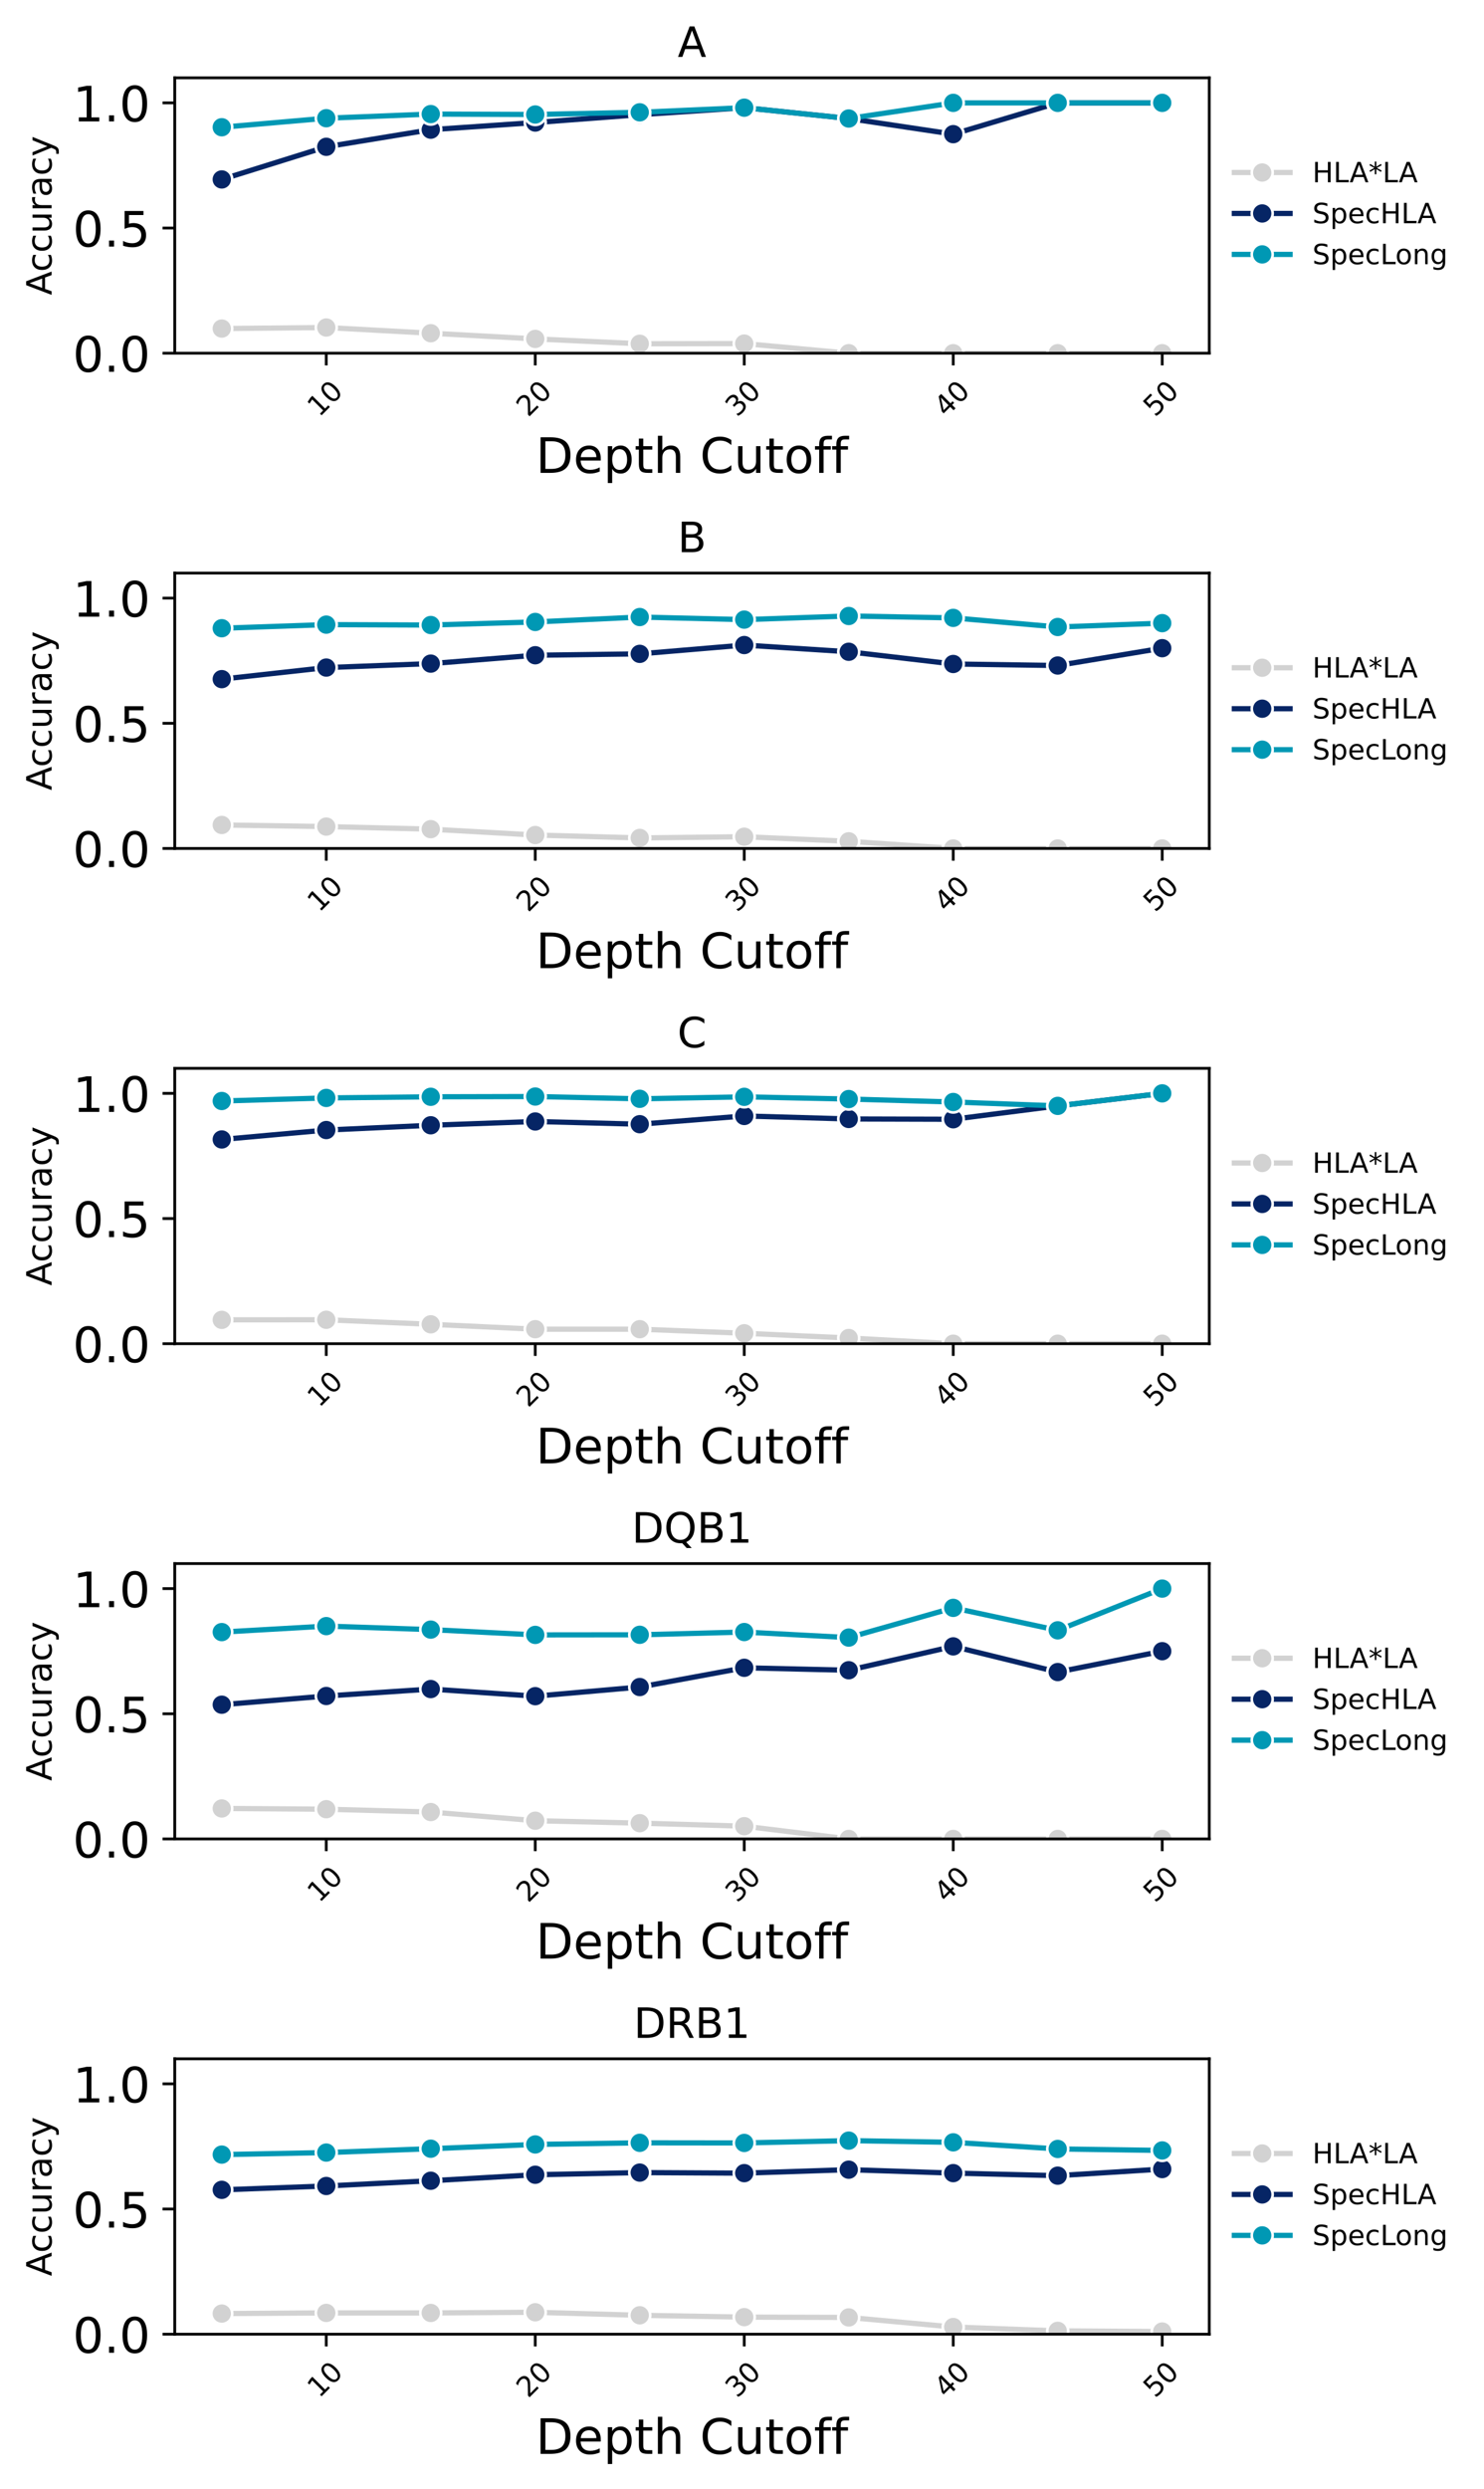 <?xml version="1.0" encoding="utf-8" standalone="no"?>
<!DOCTYPE svg PUBLIC "-//W3C//DTD SVG 1.1//EN"
  "http://www.w3.org/Graphics/SVG/1.1/DTD/svg11.dtd">
<!-- Created with matplotlib (https://matplotlib.org/) -->
<svg height="713.698pt" version="1.1" viewBox="0 0 425.812 713.698" width="425.812pt" xmlns="http://www.w3.org/2000/svg" xmlns:xlink="http://www.w3.org/1999/xlink">
 <defs>
  <style type="text/css">*{stroke-linecap:butt;stroke-linejoin:round;}</style>
 </defs>
 <g id="figure_1">
  <g id="patch_1">
   <path d="M 0 713.698 
L 425.812 713.698 
L 425.812 0 
L 0 0 
z
" style="fill:#ffffff;"/>
  </g>
  <g id="axes_1">
   <g id="patch_2">
    <path d="M 50.142 101.276 
L 346.973 101.276 
L 346.973 22.318 
L 50.142 22.318 
z
" style="fill:#ffffff;"/>
   </g>
   <g id="matplotlib.axis_1">
    <g id="xtick_1">
     <g id="line2d_1">
      <defs>
       <path d="M 0 0 
L 0 3.5 
" id="m7f0ad24d09" style="stroke:#000000;stroke-width:0.8;"/>
      </defs>
      <g>
       <use style="stroke:#000000;stroke-width:0.8;" x="93.618" xlink:href="#m7f0ad24d09" y="101.276"/>
      </g>
     </g>
     <g id="text_1">
      <!-- 10 -->
      <g transform="translate(91.579 119.772)rotate(-45)scale(0.08 -0.08)">
       <defs>
        <path d="M 12.406 8.297 
L 28.516 8.297 
L 28.516 63.922 
L 10.984 60.406 
L 10.984 69.391 
L 28.422 72.906 
L 38.281 72.906 
L 38.281 8.297 
L 54.391 8.297 
L 54.391 0 
L 12.406 0 
z
" id="DejaVuSans-49"/>
        <path d="M 31.781 66.406 
Q 24.172 66.406 20.328 58.906 
Q 16.5 51.422 16.5 36.375 
Q 16.5 21.391 20.328 13.891 
Q 24.172 6.391 31.781 6.391 
Q 39.453 6.391 43.281 13.891 
Q 47.125 21.391 47.125 36.375 
Q 47.125 51.422 43.281 58.906 
Q 39.453 66.406 31.781 66.406 
z
M 31.781 74.219 
Q 44.047 74.219 50.516 64.516 
Q 56.984 54.828 56.984 36.375 
Q 56.984 17.969 50.516 8.266 
Q 44.047 -1.422 31.781 -1.422 
Q 19.531 -1.422 13.062 8.266 
Q 6.594 17.969 6.594 36.375 
Q 6.594 54.828 13.062 64.516 
Q 19.531 74.219 31.781 74.219 
z
" id="DejaVuSans-48"/>
       </defs>
       <use xlink:href="#DejaVuSans-49"/>
       <use x="63.623" xlink:href="#DejaVuSans-48"/>
      </g>
     </g>
    </g>
    <g id="xtick_2">
     <g id="line2d_2">
      <g>
       <use style="stroke:#000000;stroke-width:0.8;" x="153.583" xlink:href="#m7f0ad24d09" y="101.276"/>
      </g>
     </g>
     <g id="text_2">
      <!-- 20 -->
      <g transform="translate(151.545 119.772)rotate(-45)scale(0.08 -0.08)">
       <defs>
        <path d="M 19.188 8.297 
L 53.609 8.297 
L 53.609 0 
L 7.328 0 
L 7.328 8.297 
Q 12.938 14.109 22.625 23.891 
Q 32.328 33.688 34.812 36.531 
Q 39.547 41.844 41.422 45.531 
Q 43.312 49.219 43.312 52.781 
Q 43.312 58.594 39.234 62.25 
Q 35.156 65.922 28.609 65.922 
Q 23.969 65.922 18.812 64.312 
Q 13.672 62.703 7.812 59.422 
L 7.812 69.391 
Q 13.766 71.781 18.938 73 
Q 24.125 74.219 28.422 74.219 
Q 39.75 74.219 46.484 68.547 
Q 53.219 62.891 53.219 53.422 
Q 53.219 48.922 51.531 44.891 
Q 49.859 40.875 45.406 35.406 
Q 44.188 33.984 37.641 27.219 
Q 31.109 20.453 19.188 8.297 
z
" id="DejaVuSans-50"/>
       </defs>
       <use xlink:href="#DejaVuSans-50"/>
       <use x="63.623" xlink:href="#DejaVuSans-48"/>
      </g>
     </g>
    </g>
    <g id="xtick_3">
     <g id="line2d_3">
      <g>
       <use style="stroke:#000000;stroke-width:0.8;" x="213.549" xlink:href="#m7f0ad24d09" y="101.276"/>
      </g>
     </g>
     <g id="text_3">
      <!-- 30 -->
      <g transform="translate(211.511 119.772)rotate(-45)scale(0.08 -0.08)">
       <defs>
        <path d="M 40.578 39.312 
Q 47.656 37.797 51.625 33 
Q 55.609 28.219 55.609 21.188 
Q 55.609 10.406 48.188 4.484 
Q 40.766 -1.422 27.094 -1.422 
Q 22.516 -1.422 17.656 -0.516 
Q 12.797 0.391 7.625 2.203 
L 7.625 11.719 
Q 11.719 9.328 16.594 8.109 
Q 21.484 6.891 26.812 6.891 
Q 36.078 6.891 40.938 10.547 
Q 45.797 14.203 45.797 21.188 
Q 45.797 27.641 41.281 31.266 
Q 36.766 34.906 28.719 34.906 
L 20.219 34.906 
L 20.219 43.016 
L 29.109 43.016 
Q 36.375 43.016 40.234 45.922 
Q 44.094 48.828 44.094 54.297 
Q 44.094 59.906 40.109 62.906 
Q 36.141 65.922 28.719 65.922 
Q 24.656 65.922 20.016 65.031 
Q 15.375 64.156 9.812 62.312 
L 9.812 71.094 
Q 15.438 72.656 20.344 73.438 
Q 25.25 74.219 29.594 74.219 
Q 40.828 74.219 47.359 69.109 
Q 53.906 64.016 53.906 55.328 
Q 53.906 49.266 50.438 45.094 
Q 46.969 40.922 40.578 39.312 
z
" id="DejaVuSans-51"/>
       </defs>
       <use xlink:href="#DejaVuSans-51"/>
       <use x="63.623" xlink:href="#DejaVuSans-48"/>
      </g>
     </g>
    </g>
    <g id="xtick_4">
     <g id="line2d_4">
      <g>
       <use style="stroke:#000000;stroke-width:0.8;" x="273.515" xlink:href="#m7f0ad24d09" y="101.276"/>
      </g>
     </g>
     <g id="text_4">
      <!-- 40 -->
      <g transform="translate(271.476 119.772)rotate(-45)scale(0.08 -0.08)">
       <defs>
        <path d="M 37.797 64.312 
L 12.891 25.391 
L 37.797 25.391 
z
M 35.203 72.906 
L 47.609 72.906 
L 47.609 25.391 
L 58.016 25.391 
L 58.016 17.188 
L 47.609 17.188 
L 47.609 0 
L 37.797 0 
L 37.797 17.188 
L 4.891 17.188 
L 4.891 26.703 
z
" id="DejaVuSans-52"/>
       </defs>
       <use xlink:href="#DejaVuSans-52"/>
       <use x="63.623" xlink:href="#DejaVuSans-48"/>
      </g>
     </g>
    </g>
    <g id="xtick_5">
     <g id="line2d_5">
      <g>
       <use style="stroke:#000000;stroke-width:0.8;" x="333.48" xlink:href="#m7f0ad24d09" y="101.276"/>
      </g>
     </g>
     <g id="text_5">
      <!-- 50 -->
      <g transform="translate(331.442 119.772)rotate(-45)scale(0.08 -0.08)">
       <defs>
        <path d="M 10.797 72.906 
L 49.516 72.906 
L 49.516 64.594 
L 19.828 64.594 
L 19.828 46.734 
Q 21.969 47.469 24.109 47.828 
Q 26.266 48.188 28.422 48.188 
Q 40.625 48.188 47.75 41.5 
Q 54.891 34.812 54.891 23.391 
Q 54.891 11.625 47.562 5.094 
Q 40.234 -1.422 26.906 -1.422 
Q 22.312 -1.422 17.547 -0.641 
Q 12.797 0.141 7.719 1.703 
L 7.719 11.625 
Q 12.109 9.234 16.797 8.062 
Q 21.484 6.891 26.703 6.891 
Q 35.156 6.891 40.078 11.328 
Q 45.016 15.766 45.016 23.391 
Q 45.016 31 40.078 35.438 
Q 35.156 39.891 26.703 39.891 
Q 22.75 39.891 18.812 39.016 
Q 14.891 38.141 10.797 36.281 
z
" id="DejaVuSans-53"/>
       </defs>
       <use xlink:href="#DejaVuSans-53"/>
       <use x="63.623" xlink:href="#DejaVuSans-48"/>
      </g>
     </g>
    </g>
    <g id="text_6">
     <!-- Depth Cutoff -->
     <g transform="translate(153.731 135.587)scale(0.14 -0.14)">
      <defs>
       <path d="M 19.672 64.797 
L 19.672 8.109 
L 31.594 8.109 
Q 46.688 8.109 53.688 14.938 
Q 60.688 21.781 60.688 36.531 
Q 60.688 51.172 53.688 57.984 
Q 46.688 64.797 31.594 64.797 
z
M 9.812 72.906 
L 30.078 72.906 
Q 51.266 72.906 61.172 64.094 
Q 71.094 55.281 71.094 36.531 
Q 71.094 17.672 61.125 8.828 
Q 51.172 0 30.078 0 
L 9.812 0 
z
" id="DejaVuSans-68"/>
       <path d="M 56.203 29.594 
L 56.203 25.203 
L 14.891 25.203 
Q 15.484 15.922 20.484 11.062 
Q 25.484 6.203 34.422 6.203 
Q 39.594 6.203 44.453 7.469 
Q 49.312 8.734 54.109 11.281 
L 54.109 2.781 
Q 49.266 0.734 44.188 -0.344 
Q 39.109 -1.422 33.891 -1.422 
Q 20.797 -1.422 13.156 6.188 
Q 5.516 13.812 5.516 26.812 
Q 5.516 40.234 12.766 48.109 
Q 20.016 56 32.328 56 
Q 43.359 56 49.781 48.891 
Q 56.203 41.797 56.203 29.594 
z
M 47.219 32.234 
Q 47.125 39.594 43.094 43.984 
Q 39.062 48.391 32.422 48.391 
Q 24.906 48.391 20.391 44.141 
Q 15.875 39.891 15.188 32.172 
z
" id="DejaVuSans-101"/>
       <path d="M 18.109 8.203 
L 18.109 -20.797 
L 9.078 -20.797 
L 9.078 54.688 
L 18.109 54.688 
L 18.109 46.391 
Q 20.953 51.266 25.266 53.625 
Q 29.594 56 35.594 56 
Q 45.562 56 51.781 48.094 
Q 58.016 40.188 58.016 27.297 
Q 58.016 14.406 51.781 6.484 
Q 45.562 -1.422 35.594 -1.422 
Q 29.594 -1.422 25.266 0.953 
Q 20.953 3.328 18.109 8.203 
z
M 48.688 27.297 
Q 48.688 37.203 44.609 42.844 
Q 40.531 48.484 33.406 48.484 
Q 26.266 48.484 22.188 42.844 
Q 18.109 37.203 18.109 27.297 
Q 18.109 17.391 22.188 11.75 
Q 26.266 6.109 33.406 6.109 
Q 40.531 6.109 44.609 11.75 
Q 48.688 17.391 48.688 27.297 
z
" id="DejaVuSans-112"/>
       <path d="M 18.312 70.219 
L 18.312 54.688 
L 36.812 54.688 
L 36.812 47.703 
L 18.312 47.703 
L 18.312 18.016 
Q 18.312 11.328 20.141 9.422 
Q 21.969 7.516 27.594 7.516 
L 36.812 7.516 
L 36.812 0 
L 27.594 0 
Q 17.188 0 13.234 3.875 
Q 9.281 7.766 9.281 18.016 
L 9.281 47.703 
L 2.688 47.703 
L 2.688 54.688 
L 9.281 54.688 
L 9.281 70.219 
z
" id="DejaVuSans-116"/>
       <path d="M 54.891 33.016 
L 54.891 0 
L 45.906 0 
L 45.906 32.719 
Q 45.906 40.484 42.875 44.328 
Q 39.844 48.188 33.797 48.188 
Q 26.516 48.188 22.312 43.547 
Q 18.109 38.922 18.109 30.906 
L 18.109 0 
L 9.078 0 
L 9.078 75.984 
L 18.109 75.984 
L 18.109 46.188 
Q 21.344 51.125 25.703 53.562 
Q 30.078 56 35.797 56 
Q 45.219 56 50.047 50.172 
Q 54.891 44.344 54.891 33.016 
z
" id="DejaVuSans-104"/>
       <path id="DejaVuSans-32"/>
       <path d="M 64.406 67.281 
L 64.406 56.891 
Q 59.422 61.531 53.781 63.812 
Q 48.141 66.109 41.797 66.109 
Q 29.297 66.109 22.656 58.469 
Q 16.016 50.828 16.016 36.375 
Q 16.016 21.969 22.656 14.328 
Q 29.297 6.688 41.797 6.688 
Q 48.141 6.688 53.781 8.984 
Q 59.422 11.281 64.406 15.922 
L 64.406 5.609 
Q 59.234 2.094 53.438 0.328 
Q 47.656 -1.422 41.219 -1.422 
Q 24.656 -1.422 15.125 8.703 
Q 5.609 18.844 5.609 36.375 
Q 5.609 53.953 15.125 64.078 
Q 24.656 74.219 41.219 74.219 
Q 47.75 74.219 53.531 72.484 
Q 59.328 70.75 64.406 67.281 
z
" id="DejaVuSans-67"/>
       <path d="M 8.5 21.578 
L 8.5 54.688 
L 17.484 54.688 
L 17.484 21.922 
Q 17.484 14.156 20.5 10.266 
Q 23.531 6.391 29.594 6.391 
Q 36.859 6.391 41.078 11.031 
Q 45.312 15.672 45.312 23.688 
L 45.312 54.688 
L 54.297 54.688 
L 54.297 0 
L 45.312 0 
L 45.312 8.406 
Q 42.047 3.422 37.719 1 
Q 33.406 -1.422 27.688 -1.422 
Q 18.266 -1.422 13.375 4.438 
Q 8.5 10.297 8.5 21.578 
z
M 31.109 56 
z
" id="DejaVuSans-117"/>
       <path d="M 30.609 48.391 
Q 23.391 48.391 19.188 42.75 
Q 14.984 37.109 14.984 27.297 
Q 14.984 17.484 19.156 11.844 
Q 23.344 6.203 30.609 6.203 
Q 37.797 6.203 41.984 11.859 
Q 46.188 17.531 46.188 27.297 
Q 46.188 37.016 41.984 42.703 
Q 37.797 48.391 30.609 48.391 
z
M 30.609 56 
Q 42.328 56 49.016 48.375 
Q 55.719 40.766 55.719 27.297 
Q 55.719 13.875 49.016 6.219 
Q 42.328 -1.422 30.609 -1.422 
Q 18.844 -1.422 12.172 6.219 
Q 5.516 13.875 5.516 27.297 
Q 5.516 40.766 12.172 48.375 
Q 18.844 56 30.609 56 
z
" id="DejaVuSans-111"/>
       <path d="M 37.109 75.984 
L 37.109 68.5 
L 28.516 68.5 
Q 23.688 68.5 21.797 66.547 
Q 19.922 64.594 19.922 59.516 
L 19.922 54.688 
L 34.719 54.688 
L 34.719 47.703 
L 19.922 47.703 
L 19.922 0 
L 10.891 0 
L 10.891 47.703 
L 2.297 47.703 
L 2.297 54.688 
L 10.891 54.688 
L 10.891 58.5 
Q 10.891 67.625 15.141 71.797 
Q 19.391 75.984 28.609 75.984 
z
" id="DejaVuSans-102"/>
      </defs>
      <use xlink:href="#DejaVuSans-68"/>
      <use x="77.002" xlink:href="#DejaVuSans-101"/>
      <use x="138.525" xlink:href="#DejaVuSans-112"/>
      <use x="202.002" xlink:href="#DejaVuSans-116"/>
      <use x="241.211" xlink:href="#DejaVuSans-104"/>
      <use x="304.59" xlink:href="#DejaVuSans-32"/>
      <use x="336.377" xlink:href="#DejaVuSans-67"/>
      <use x="406.201" xlink:href="#DejaVuSans-117"/>
      <use x="469.58" xlink:href="#DejaVuSans-116"/>
      <use x="508.789" xlink:href="#DejaVuSans-111"/>
      <use x="569.971" xlink:href="#DejaVuSans-102"/>
      <use x="605.176" xlink:href="#DejaVuSans-102"/>
     </g>
    </g>
   </g>
   <g id="matplotlib.axis_2">
    <g id="ytick_1">
     <g id="line2d_6">
      <defs>
       <path d="M 0 0 
L -3.5 0 
" id="m0e56554143" style="stroke:#000000;stroke-width:0.8;"/>
      </defs>
      <g>
       <use style="stroke:#000000;stroke-width:0.8;" x="50.142" xlink:href="#m0e56554143" y="101.276"/>
      </g>
     </g>
     <g id="text_7">
      <!-- 0.0 -->
      <g transform="translate(20.878 106.595)scale(0.14 -0.14)">
       <defs>
        <path d="M 10.688 12.406 
L 21 12.406 
L 21 0 
L 10.688 0 
z
" id="DejaVuSans-46"/>
       </defs>
       <use xlink:href="#DejaVuSans-48"/>
       <use x="63.623" xlink:href="#DejaVuSans-46"/>
       <use x="95.41" xlink:href="#DejaVuSans-48"/>
      </g>
     </g>
    </g>
    <g id="ytick_2">
     <g id="line2d_7">
      <g>
       <use style="stroke:#000000;stroke-width:0.8;" x="50.142" xlink:href="#m0e56554143" y="65.386"/>
      </g>
     </g>
     <g id="text_8">
      <!-- 0.5 -->
      <g transform="translate(20.878 70.705)scale(0.14 -0.14)">
       <use xlink:href="#DejaVuSans-48"/>
       <use x="63.623" xlink:href="#DejaVuSans-46"/>
       <use x="95.41" xlink:href="#DejaVuSans-53"/>
      </g>
     </g>
    </g>
    <g id="ytick_3">
     <g id="line2d_8">
      <g>
       <use style="stroke:#000000;stroke-width:0.8;" x="50.142" xlink:href="#m0e56554143" y="29.496"/>
      </g>
     </g>
     <g id="text_9">
      <!-- 1.0 -->
      <g transform="translate(20.878 34.815)scale(0.14 -0.14)">
       <use xlink:href="#DejaVuSans-49"/>
       <use x="63.623" xlink:href="#DejaVuSans-46"/>
       <use x="95.41" xlink:href="#DejaVuSans-48"/>
      </g>
     </g>
    </g>
    <g id="text_10">
     <!-- Accuracy -->
     <g transform="translate(14.798 84.625)rotate(-90)scale(0.1 -0.1)">
      <defs>
       <path d="M 34.188 63.188 
L 20.797 26.906 
L 47.609 26.906 
z
M 28.609 72.906 
L 39.797 72.906 
L 67.578 0 
L 57.328 0 
L 50.688 18.703 
L 17.828 18.703 
L 11.188 0 
L 0.781 0 
z
" id="DejaVuSans-65"/>
       <path d="M 48.781 52.594 
L 48.781 44.188 
Q 44.969 46.297 41.141 47.344 
Q 37.312 48.391 33.406 48.391 
Q 24.656 48.391 19.812 42.844 
Q 14.984 37.312 14.984 27.297 
Q 14.984 17.281 19.812 11.734 
Q 24.656 6.203 33.406 6.203 
Q 37.312 6.203 41.141 7.25 
Q 44.969 8.297 48.781 10.406 
L 48.781 2.094 
Q 45.016 0.344 40.984 -0.531 
Q 36.969 -1.422 32.422 -1.422 
Q 20.062 -1.422 12.781 6.344 
Q 5.516 14.109 5.516 27.297 
Q 5.516 40.672 12.859 48.328 
Q 20.219 56 33.016 56 
Q 37.156 56 41.109 55.141 
Q 45.062 54.297 48.781 52.594 
z
" id="DejaVuSans-99"/>
       <path d="M 41.109 46.297 
Q 39.594 47.172 37.812 47.578 
Q 36.031 48 33.891 48 
Q 26.266 48 22.188 43.047 
Q 18.109 38.094 18.109 28.812 
L 18.109 0 
L 9.078 0 
L 9.078 54.688 
L 18.109 54.688 
L 18.109 46.188 
Q 20.953 51.172 25.484 53.578 
Q 30.031 56 36.531 56 
Q 37.453 56 38.578 55.875 
Q 39.703 55.766 41.062 55.516 
z
" id="DejaVuSans-114"/>
       <path d="M 34.281 27.484 
Q 23.391 27.484 19.188 25 
Q 14.984 22.516 14.984 16.5 
Q 14.984 11.719 18.141 8.906 
Q 21.297 6.109 26.703 6.109 
Q 34.188 6.109 38.703 11.406 
Q 43.219 16.703 43.219 25.484 
L 43.219 27.484 
z
M 52.203 31.203 
L 52.203 0 
L 43.219 0 
L 43.219 8.297 
Q 40.141 3.328 35.547 0.953 
Q 30.953 -1.422 24.312 -1.422 
Q 15.922 -1.422 10.953 3.297 
Q 6 8.016 6 15.922 
Q 6 25.141 12.172 29.828 
Q 18.359 34.516 30.609 34.516 
L 43.219 34.516 
L 43.219 35.406 
Q 43.219 41.609 39.141 45 
Q 35.062 48.391 27.688 48.391 
Q 23 48.391 18.547 47.266 
Q 14.109 46.141 10.016 43.891 
L 10.016 52.203 
Q 14.938 54.109 19.578 55.047 
Q 24.219 56 28.609 56 
Q 40.484 56 46.344 49.844 
Q 52.203 43.703 52.203 31.203 
z
" id="DejaVuSans-97"/>
       <path d="M 32.172 -5.078 
Q 28.375 -14.844 24.75 -17.812 
Q 21.141 -20.797 15.094 -20.797 
L 7.906 -20.797 
L 7.906 -13.281 
L 13.188 -13.281 
Q 16.891 -13.281 18.938 -11.516 
Q 21 -9.766 23.484 -3.219 
L 25.094 0.875 
L 2.984 54.688 
L 12.5 54.688 
L 29.594 11.922 
L 46.688 54.688 
L 56.203 54.688 
z
" id="DejaVuSans-121"/>
      </defs>
      <use xlink:href="#DejaVuSans-65"/>
      <use x="66.658" xlink:href="#DejaVuSans-99"/>
      <use x="121.639" xlink:href="#DejaVuSans-99"/>
      <use x="176.619" xlink:href="#DejaVuSans-117"/>
      <use x="239.998" xlink:href="#DejaVuSans-114"/>
      <use x="281.111" xlink:href="#DejaVuSans-97"/>
      <use x="342.391" xlink:href="#DejaVuSans-99"/>
      <use x="397.371" xlink:href="#DejaVuSans-121"/>
     </g>
    </g>
   </g>
   <g id="line2d_9">
    <path clip-path="url(#pc2ab929d6f)" d="M 63.635 94.209 
L 93.618 93.908 
L 123.6 95.542 
L 153.583 97.174 
L 183.566 98.567 
L 213.549 98.515 
L 243.532 101.276 
L 273.515 101.276 
L 303.497 101.276 
L 333.48 101.276 
" style="fill:none;stroke:#d2d2d2;stroke-linecap:square;stroke-width:1.5;"/>
    <defs>
     <path d="M 0 3 
C 0.796 3 1.559 2.684 2.121 2.121 
C 2.684 1.559 3 0.796 3 0 
C 3 -0.796 2.684 -1.559 2.121 -2.121 
C 1.559 -2.684 0.796 -3 0 -3 
C -0.796 -3 -1.559 -2.684 -2.121 -2.121 
C -2.684 -1.559 -3 -0.796 -3 0 
C -3 0.796 -2.684 1.559 -2.121 2.121 
C -1.559 2.684 -0.796 3 0 3 
z
" id="m13900fef0a" style="stroke:#ffffff;stroke-width:0.75;"/>
    </defs>
    <g clip-path="url(#pc2ab929d6f)">
     <use style="fill:#d2d2d2;stroke:#ffffff;stroke-width:0.75;" x="63.635" xlink:href="#m13900fef0a" y="94.209"/>
     <use style="fill:#d2d2d2;stroke:#ffffff;stroke-width:0.75;" x="93.618" xlink:href="#m13900fef0a" y="93.908"/>
     <use style="fill:#d2d2d2;stroke:#ffffff;stroke-width:0.75;" x="123.6" xlink:href="#m13900fef0a" y="95.542"/>
     <use style="fill:#d2d2d2;stroke:#ffffff;stroke-width:0.75;" x="153.583" xlink:href="#m13900fef0a" y="97.174"/>
     <use style="fill:#d2d2d2;stroke:#ffffff;stroke-width:0.75;" x="183.566" xlink:href="#m13900fef0a" y="98.567"/>
     <use style="fill:#d2d2d2;stroke:#ffffff;stroke-width:0.75;" x="213.549" xlink:href="#m13900fef0a" y="98.515"/>
     <use style="fill:#d2d2d2;stroke:#ffffff;stroke-width:0.75;" x="243.532" xlink:href="#m13900fef0a" y="101.276"/>
     <use style="fill:#d2d2d2;stroke:#ffffff;stroke-width:0.75;" x="273.515" xlink:href="#m13900fef0a" y="101.276"/>
     <use style="fill:#d2d2d2;stroke:#ffffff;stroke-width:0.75;" x="303.497" xlink:href="#m13900fef0a" y="101.276"/>
     <use style="fill:#d2d2d2;stroke:#ffffff;stroke-width:0.75;" x="333.48" xlink:href="#m13900fef0a" y="101.276"/>
    </g>
   </g>
   <g id="line2d_10">
    <path clip-path="url(#pc2ab929d6f)" d="M 63.635 51.451 
L 93.618 42.093 
L 123.6 37.179 
L 153.583 35.136 
L 183.566 32.882 
L 213.549 30.876 
L 243.532 33.982 
L 273.515 38.469 
L 303.497 29.496 
L 333.48 29.496 
" style="fill:none;stroke:#062565;stroke-linecap:square;stroke-width:1.5;"/>
    <defs>
     <path d="M 0 3 
C 0.796 3 1.559 2.684 2.121 2.121 
C 2.684 1.559 3 0.796 3 0 
C 3 -0.796 2.684 -1.559 2.121 -2.121 
C 1.559 -2.684 0.796 -3 0 -3 
C -0.796 -3 -1.559 -2.684 -2.121 -2.121 
C -2.684 -1.559 -3 -0.796 -3 0 
C -3 0.796 -2.684 1.559 -2.121 2.121 
C -1.559 2.684 -0.796 3 0 3 
z
" id="mdad46b6f06" style="stroke:#ffffff;stroke-width:0.75;"/>
    </defs>
    <g clip-path="url(#pc2ab929d6f)">
     <use style="fill:#062565;stroke:#ffffff;stroke-width:0.75;" x="63.635" xlink:href="#mdad46b6f06" y="51.451"/>
     <use style="fill:#062565;stroke:#ffffff;stroke-width:0.75;" x="93.618" xlink:href="#mdad46b6f06" y="42.093"/>
     <use style="fill:#062565;stroke:#ffffff;stroke-width:0.75;" x="123.6" xlink:href="#mdad46b6f06" y="37.179"/>
     <use style="fill:#062565;stroke:#ffffff;stroke-width:0.75;" x="153.583" xlink:href="#mdad46b6f06" y="35.136"/>
     <use style="fill:#062565;stroke:#ffffff;stroke-width:0.75;" x="183.566" xlink:href="#mdad46b6f06" y="32.882"/>
     <use style="fill:#062565;stroke:#ffffff;stroke-width:0.75;" x="213.549" xlink:href="#mdad46b6f06" y="30.876"/>
     <use style="fill:#062565;stroke:#ffffff;stroke-width:0.75;" x="243.532" xlink:href="#mdad46b6f06" y="33.982"/>
     <use style="fill:#062565;stroke:#ffffff;stroke-width:0.75;" x="273.515" xlink:href="#mdad46b6f06" y="38.469"/>
     <use style="fill:#062565;stroke:#ffffff;stroke-width:0.75;" x="303.497" xlink:href="#mdad46b6f06" y="29.496"/>
     <use style="fill:#062565;stroke:#ffffff;stroke-width:0.75;" x="333.48" xlink:href="#mdad46b6f06" y="29.496"/>
    </g>
   </g>
   <g id="line2d_11">
    <path clip-path="url(#pc2ab929d6f)" d="M 63.635 36.483 
L 93.618 33.893 
L 123.6 32.707 
L 153.583 32.829 
L 183.566 32.205 
L 213.549 30.876 
L 243.532 33.982 
L 273.515 29.496 
L 303.497 29.496 
L 333.48 29.496 
" style="fill:none;stroke:#0098b4;stroke-linecap:square;stroke-width:1.5;"/>
    <defs>
     <path d="M 0 3 
C 0.796 3 1.559 2.684 2.121 2.121 
C 2.684 1.559 3 0.796 3 0 
C 3 -0.796 2.684 -1.559 2.121 -2.121 
C 1.559 -2.684 0.796 -3 0 -3 
C -0.796 -3 -1.559 -2.684 -2.121 -2.121 
C -2.684 -1.559 -3 -0.796 -3 0 
C -3 0.796 -2.684 1.559 -2.121 2.121 
C -1.559 2.684 -0.796 3 0 3 
z
" id="mac4a4b2497" style="stroke:#ffffff;stroke-width:0.75;"/>
    </defs>
    <g clip-path="url(#pc2ab929d6f)">
     <use style="fill:#0098b4;stroke:#ffffff;stroke-width:0.75;" x="63.635" xlink:href="#mac4a4b2497" y="36.483"/>
     <use style="fill:#0098b4;stroke:#ffffff;stroke-width:0.75;" x="93.618" xlink:href="#mac4a4b2497" y="33.893"/>
     <use style="fill:#0098b4;stroke:#ffffff;stroke-width:0.75;" x="123.6" xlink:href="#mac4a4b2497" y="32.707"/>
     <use style="fill:#0098b4;stroke:#ffffff;stroke-width:0.75;" x="153.583" xlink:href="#mac4a4b2497" y="32.829"/>
     <use style="fill:#0098b4;stroke:#ffffff;stroke-width:0.75;" x="183.566" xlink:href="#mac4a4b2497" y="32.205"/>
     <use style="fill:#0098b4;stroke:#ffffff;stroke-width:0.75;" x="213.549" xlink:href="#mac4a4b2497" y="30.876"/>
     <use style="fill:#0098b4;stroke:#ffffff;stroke-width:0.75;" x="243.532" xlink:href="#mac4a4b2497" y="33.982"/>
     <use style="fill:#0098b4;stroke:#ffffff;stroke-width:0.75;" x="273.515" xlink:href="#mac4a4b2497" y="29.496"/>
     <use style="fill:#0098b4;stroke:#ffffff;stroke-width:0.75;" x="303.497" xlink:href="#mac4a4b2497" y="29.496"/>
     <use style="fill:#0098b4;stroke:#ffffff;stroke-width:0.75;" x="333.48" xlink:href="#mac4a4b2497" y="29.496"/>
    </g>
   </g>
   <g id="patch_3">
    <path d="M 50.142 101.276 
L 50.142 22.318 
" style="fill:none;stroke:#000000;stroke-linecap:square;stroke-linejoin:miter;stroke-width:0.8;"/>
   </g>
   <g id="patch_4">
    <path d="M 346.973 101.276 
L 346.973 22.318 
" style="fill:none;stroke:#000000;stroke-linecap:square;stroke-linejoin:miter;stroke-width:0.8;"/>
   </g>
   <g id="patch_5">
    <path d="M 50.142 101.276 
L 346.973 101.276 
" style="fill:none;stroke:#000000;stroke-linecap:square;stroke-linejoin:miter;stroke-width:0.8;"/>
   </g>
   <g id="patch_6">
    <path d="M 50.142 22.318 
L 346.973 22.318 
" style="fill:none;stroke:#000000;stroke-linecap:square;stroke-linejoin:miter;stroke-width:0.8;"/>
   </g>
   <g id="text_11">
    <!-- A -->
    <g transform="translate(194.453 16.318)scale(0.12 -0.12)">
     <use xlink:href="#DejaVuSans-65"/>
    </g>
   </g>
   <g id="legend_1">
    <g id="line2d_12">
     <path d="M 354.173 49.462 
L 370.173 49.462 
" style="fill:none;stroke:#d2d2d2;stroke-linecap:square;stroke-width:1.5;"/>
    </g>
    <g id="line2d_13">
     <g>
      <use style="fill:#d2d2d2;stroke:#ffffff;stroke-width:0.75;" x="362.173" xlink:href="#m13900fef0a" y="49.462"/>
     </g>
    </g>
    <g id="text_12">
     <!-- HLA*LA -->
     <g transform="translate(376.572 52.262)scale(0.08 -0.08)">
      <defs>
       <path d="M 9.812 72.906 
L 19.672 72.906 
L 19.672 43.016 
L 55.516 43.016 
L 55.516 72.906 
L 65.375 72.906 
L 65.375 0 
L 55.516 0 
L 55.516 34.719 
L 19.672 34.719 
L 19.672 0 
L 9.812 0 
z
" id="DejaVuSans-72"/>
       <path d="M 9.812 72.906 
L 19.672 72.906 
L 19.672 8.297 
L 55.172 8.297 
L 55.172 0 
L 9.812 0 
z
" id="DejaVuSans-76"/>
       <path d="M 47.016 60.891 
L 29.5 51.422 
L 47.016 41.891 
L 44.188 37.109 
L 27.781 47.016 
L 27.781 28.609 
L 22.219 28.609 
L 22.219 47.016 
L 5.812 37.109 
L 2.984 41.891 
L 20.516 51.422 
L 2.984 60.891 
L 5.812 65.719 
L 22.219 55.812 
L 22.219 74.219 
L 27.781 74.219 
L 27.781 55.812 
L 44.188 65.719 
z
" id="DejaVuSans-42"/>
      </defs>
      <use xlink:href="#DejaVuSans-72"/>
      <use x="75.195" xlink:href="#DejaVuSans-76"/>
      <use x="133.158" xlink:href="#DejaVuSans-65"/>
      <use x="201.566" xlink:href="#DejaVuSans-42"/>
      <use x="251.566" xlink:href="#DejaVuSans-76"/>
      <use x="309.529" xlink:href="#DejaVuSans-65"/>
     </g>
    </g>
    <g id="line2d_14">
     <path d="M 354.173 61.204 
L 370.173 61.204 
" style="fill:none;stroke:#062565;stroke-linecap:square;stroke-width:1.5;"/>
    </g>
    <g id="line2d_15">
     <g>
      <use style="fill:#062565;stroke:#ffffff;stroke-width:0.75;" x="362.173" xlink:href="#mdad46b6f06" y="61.204"/>
     </g>
    </g>
    <g id="text_13">
     <!-- SpecHLA -->
     <g transform="translate(376.572 64.004)scale(0.08 -0.08)">
      <defs>
       <path d="M 53.516 70.516 
L 53.516 60.891 
Q 47.906 63.578 42.922 64.891 
Q 37.938 66.219 33.297 66.219 
Q 25.25 66.219 20.875 63.094 
Q 16.5 59.969 16.5 54.203 
Q 16.5 49.359 19.406 46.891 
Q 22.312 44.438 30.422 42.922 
L 36.375 41.703 
Q 47.406 39.594 52.656 34.297 
Q 57.906 29 57.906 20.125 
Q 57.906 9.516 50.797 4.047 
Q 43.703 -1.422 29.984 -1.422 
Q 24.812 -1.422 18.969 -0.25 
Q 13.141 0.922 6.891 3.219 
L 6.891 13.375 
Q 12.891 10.016 18.656 8.297 
Q 24.422 6.594 29.984 6.594 
Q 38.422 6.594 43.016 9.906 
Q 47.609 13.234 47.609 19.391 
Q 47.609 24.75 44.312 27.781 
Q 41.016 30.812 33.5 32.328 
L 27.484 33.5 
Q 16.453 35.688 11.516 40.375 
Q 6.594 45.062 6.594 53.422 
Q 6.594 63.094 13.406 68.656 
Q 20.219 74.219 32.172 74.219 
Q 37.312 74.219 42.625 73.281 
Q 47.953 72.359 53.516 70.516 
z
" id="DejaVuSans-83"/>
      </defs>
      <use xlink:href="#DejaVuSans-83"/>
      <use x="63.477" xlink:href="#DejaVuSans-112"/>
      <use x="126.953" xlink:href="#DejaVuSans-101"/>
      <use x="188.477" xlink:href="#DejaVuSans-99"/>
      <use x="243.457" xlink:href="#DejaVuSans-72"/>
      <use x="318.652" xlink:href="#DejaVuSans-76"/>
      <use x="376.615" xlink:href="#DejaVuSans-65"/>
     </g>
    </g>
    <g id="line2d_16">
     <path d="M 354.173 72.947 
L 370.173 72.947 
" style="fill:none;stroke:#0098b4;stroke-linecap:square;stroke-width:1.5;"/>
    </g>
    <g id="line2d_17">
     <g>
      <use style="fill:#0098b4;stroke:#ffffff;stroke-width:0.75;" x="362.173" xlink:href="#mac4a4b2497" y="72.947"/>
     </g>
    </g>
    <g id="text_14">
     <!-- SpecLong -->
     <g transform="translate(376.572 75.747)scale(0.08 -0.08)">
      <defs>
       <path d="M 54.891 33.016 
L 54.891 0 
L 45.906 0 
L 45.906 32.719 
Q 45.906 40.484 42.875 44.328 
Q 39.844 48.188 33.797 48.188 
Q 26.516 48.188 22.312 43.547 
Q 18.109 38.922 18.109 30.906 
L 18.109 0 
L 9.078 0 
L 9.078 54.688 
L 18.109 54.688 
L 18.109 46.188 
Q 21.344 51.125 25.703 53.562 
Q 30.078 56 35.797 56 
Q 45.219 56 50.047 50.172 
Q 54.891 44.344 54.891 33.016 
z
" id="DejaVuSans-110"/>
       <path d="M 45.406 27.984 
Q 45.406 37.75 41.375 43.109 
Q 37.359 48.484 30.078 48.484 
Q 22.859 48.484 18.828 43.109 
Q 14.797 37.75 14.797 27.984 
Q 14.797 18.266 18.828 12.891 
Q 22.859 7.516 30.078 7.516 
Q 37.359 7.516 41.375 12.891 
Q 45.406 18.266 45.406 27.984 
z
M 54.391 6.781 
Q 54.391 -7.172 48.188 -13.984 
Q 42 -20.797 29.203 -20.797 
Q 24.469 -20.797 20.266 -20.094 
Q 16.062 -19.391 12.109 -17.922 
L 12.109 -9.188 
Q 16.062 -11.328 19.922 -12.344 
Q 23.781 -13.375 27.781 -13.375 
Q 36.625 -13.375 41.016 -8.766 
Q 45.406 -4.156 45.406 5.172 
L 45.406 9.625 
Q 42.625 4.781 38.281 2.391 
Q 33.938 0 27.875 0 
Q 17.828 0 11.672 7.656 
Q 5.516 15.328 5.516 27.984 
Q 5.516 40.672 11.672 48.328 
Q 17.828 56 27.875 56 
Q 33.938 56 38.281 53.609 
Q 42.625 51.219 45.406 46.391 
L 45.406 54.688 
L 54.391 54.688 
z
" id="DejaVuSans-103"/>
      </defs>
      <use xlink:href="#DejaVuSans-83"/>
      <use x="63.477" xlink:href="#DejaVuSans-112"/>
      <use x="126.953" xlink:href="#DejaVuSans-101"/>
      <use x="188.477" xlink:href="#DejaVuSans-99"/>
      <use x="243.457" xlink:href="#DejaVuSans-76"/>
      <use x="297.42" xlink:href="#DejaVuSans-111"/>
      <use x="358.602" xlink:href="#DejaVuSans-110"/>
      <use x="421.98" xlink:href="#DejaVuSans-103"/>
     </g>
    </g>
   </g>
  </g>
  <g id="axes_2">
   <g id="patch_7">
    <path d="M 50.142 243.276 
L 346.973 243.276 
L 346.973 164.318 
L 50.142 164.318 
z
" style="fill:#ffffff;"/>
   </g>
   <g id="matplotlib.axis_3">
    <g id="xtick_6">
     <g id="line2d_18">
      <g>
       <use style="stroke:#000000;stroke-width:0.8;" x="93.618" xlink:href="#m7f0ad24d09" y="243.276"/>
      </g>
     </g>
     <g id="text_15">
      <!-- 10 -->
      <g transform="translate(91.579 261.772)rotate(-45)scale(0.08 -0.08)">
       <use xlink:href="#DejaVuSans-49"/>
       <use x="63.623" xlink:href="#DejaVuSans-48"/>
      </g>
     </g>
    </g>
    <g id="xtick_7">
     <g id="line2d_19">
      <g>
       <use style="stroke:#000000;stroke-width:0.8;" x="153.583" xlink:href="#m7f0ad24d09" y="243.276"/>
      </g>
     </g>
     <g id="text_16">
      <!-- 20 -->
      <g transform="translate(151.545 261.772)rotate(-45)scale(0.08 -0.08)">
       <use xlink:href="#DejaVuSans-50"/>
       <use x="63.623" xlink:href="#DejaVuSans-48"/>
      </g>
     </g>
    </g>
    <g id="xtick_8">
     <g id="line2d_20">
      <g>
       <use style="stroke:#000000;stroke-width:0.8;" x="213.549" xlink:href="#m7f0ad24d09" y="243.276"/>
      </g>
     </g>
     <g id="text_17">
      <!-- 30 -->
      <g transform="translate(211.511 261.772)rotate(-45)scale(0.08 -0.08)">
       <use xlink:href="#DejaVuSans-51"/>
       <use x="63.623" xlink:href="#DejaVuSans-48"/>
      </g>
     </g>
    </g>
    <g id="xtick_9">
     <g id="line2d_21">
      <g>
       <use style="stroke:#000000;stroke-width:0.8;" x="273.515" xlink:href="#m7f0ad24d09" y="243.276"/>
      </g>
     </g>
     <g id="text_18">
      <!-- 40 -->
      <g transform="translate(271.476 261.772)rotate(-45)scale(0.08 -0.08)">
       <use xlink:href="#DejaVuSans-52"/>
       <use x="63.623" xlink:href="#DejaVuSans-48"/>
      </g>
     </g>
    </g>
    <g id="xtick_10">
     <g id="line2d_22">
      <g>
       <use style="stroke:#000000;stroke-width:0.8;" x="333.48" xlink:href="#m7f0ad24d09" y="243.276"/>
      </g>
     </g>
     <g id="text_19">
      <!-- 50 -->
      <g transform="translate(331.442 261.772)rotate(-45)scale(0.08 -0.08)">
       <use xlink:href="#DejaVuSans-53"/>
       <use x="63.623" xlink:href="#DejaVuSans-48"/>
      </g>
     </g>
    </g>
    <g id="text_20">
     <!-- Depth Cutoff -->
     <g transform="translate(153.731 277.587)scale(0.14 -0.14)">
      <use xlink:href="#DejaVuSans-68"/>
      <use x="77.002" xlink:href="#DejaVuSans-101"/>
      <use x="138.525" xlink:href="#DejaVuSans-112"/>
      <use x="202.002" xlink:href="#DejaVuSans-116"/>
      <use x="241.211" xlink:href="#DejaVuSans-104"/>
      <use x="304.59" xlink:href="#DejaVuSans-32"/>
      <use x="336.377" xlink:href="#DejaVuSans-67"/>
      <use x="406.201" xlink:href="#DejaVuSans-117"/>
      <use x="469.58" xlink:href="#DejaVuSans-116"/>
      <use x="508.789" xlink:href="#DejaVuSans-111"/>
      <use x="569.971" xlink:href="#DejaVuSans-102"/>
      <use x="605.176" xlink:href="#DejaVuSans-102"/>
     </g>
    </g>
   </g>
   <g id="matplotlib.axis_4">
    <g id="ytick_4">
     <g id="line2d_23">
      <g>
       <use style="stroke:#000000;stroke-width:0.8;" x="50.142" xlink:href="#m0e56554143" y="243.276"/>
      </g>
     </g>
     <g id="text_21">
      <!-- 0.0 -->
      <g transform="translate(20.878 248.595)scale(0.14 -0.14)">
       <use xlink:href="#DejaVuSans-48"/>
       <use x="63.623" xlink:href="#DejaVuSans-46"/>
       <use x="95.41" xlink:href="#DejaVuSans-48"/>
      </g>
     </g>
    </g>
    <g id="ytick_5">
     <g id="line2d_24">
      <g>
       <use style="stroke:#000000;stroke-width:0.8;" x="50.142" xlink:href="#m0e56554143" y="207.386"/>
      </g>
     </g>
     <g id="text_22">
      <!-- 0.5 -->
      <g transform="translate(20.878 212.705)scale(0.14 -0.14)">
       <use xlink:href="#DejaVuSans-48"/>
       <use x="63.623" xlink:href="#DejaVuSans-46"/>
       <use x="95.41" xlink:href="#DejaVuSans-53"/>
      </g>
     </g>
    </g>
    <g id="ytick_6">
     <g id="line2d_25">
      <g>
       <use style="stroke:#000000;stroke-width:0.8;" x="50.142" xlink:href="#m0e56554143" y="171.496"/>
      </g>
     </g>
     <g id="text_23">
      <!-- 1.0 -->
      <g transform="translate(20.878 176.815)scale(0.14 -0.14)">
       <use xlink:href="#DejaVuSans-49"/>
       <use x="63.623" xlink:href="#DejaVuSans-46"/>
       <use x="95.41" xlink:href="#DejaVuSans-48"/>
      </g>
     </g>
    </g>
    <g id="text_24">
     <!-- Accuracy -->
     <g transform="translate(14.798 226.625)rotate(-90)scale(0.1 -0.1)">
      <use xlink:href="#DejaVuSans-65"/>
      <use x="66.658" xlink:href="#DejaVuSans-99"/>
      <use x="121.639" xlink:href="#DejaVuSans-99"/>
      <use x="176.619" xlink:href="#DejaVuSans-117"/>
      <use x="239.998" xlink:href="#DejaVuSans-114"/>
      <use x="281.111" xlink:href="#DejaVuSans-97"/>
      <use x="342.391" xlink:href="#DejaVuSans-99"/>
      <use x="397.371" xlink:href="#DejaVuSans-121"/>
     </g>
    </g>
   </g>
   <g id="line2d_26">
    <path clip-path="url(#pec5ec4a241)" d="M 63.635 236.539 
L 93.618 237.004 
L 123.6 237.743 
L 153.583 239.43 
L 183.566 240.26 
L 213.549 239.911 
L 243.532 241.225 
L 273.515 243.276 
L 303.497 243.276 
L 333.48 243.276 
" style="fill:none;stroke:#d2d2d2;stroke-linecap:square;stroke-width:1.5;"/>
    <g clip-path="url(#pec5ec4a241)">
     <use style="fill:#d2d2d2;stroke:#ffffff;stroke-width:0.75;" x="63.635" xlink:href="#m13900fef0a" y="236.539"/>
     <use style="fill:#d2d2d2;stroke:#ffffff;stroke-width:0.75;" x="93.618" xlink:href="#m13900fef0a" y="237.004"/>
     <use style="fill:#d2d2d2;stroke:#ffffff;stroke-width:0.75;" x="123.6" xlink:href="#m13900fef0a" y="237.743"/>
     <use style="fill:#d2d2d2;stroke:#ffffff;stroke-width:0.75;" x="153.583" xlink:href="#m13900fef0a" y="239.43"/>
     <use style="fill:#d2d2d2;stroke:#ffffff;stroke-width:0.75;" x="183.566" xlink:href="#m13900fef0a" y="240.26"/>
     <use style="fill:#d2d2d2;stroke:#ffffff;stroke-width:0.75;" x="213.549" xlink:href="#m13900fef0a" y="239.911"/>
     <use style="fill:#d2d2d2;stroke:#ffffff;stroke-width:0.75;" x="243.532" xlink:href="#m13900fef0a" y="241.225"/>
     <use style="fill:#d2d2d2;stroke:#ffffff;stroke-width:0.75;" x="273.515" xlink:href="#m13900fef0a" y="243.276"/>
     <use style="fill:#d2d2d2;stroke:#ffffff;stroke-width:0.75;" x="303.497" xlink:href="#m13900fef0a" y="243.276"/>
     <use style="fill:#d2d2d2;stroke:#ffffff;stroke-width:0.75;" x="333.48" xlink:href="#m13900fef0a" y="243.276"/>
    </g>
   </g>
   <g id="line2d_27">
    <path clip-path="url(#pec5ec4a241)" d="M 63.635 194.726 
L 93.618 191.409 
L 123.6 190.278 
L 153.583 187.874 
L 183.566 187.481 
L 213.549 184.955 
L 243.532 186.877 
L 273.515 190.385 
L 303.497 190.821 
L 333.48 185.852 
" style="fill:none;stroke:#062565;stroke-linecap:square;stroke-width:1.5;"/>
    <g clip-path="url(#pec5ec4a241)">
     <use style="fill:#062565;stroke:#ffffff;stroke-width:0.75;" x="63.635" xlink:href="#mdad46b6f06" y="194.726"/>
     <use style="fill:#062565;stroke:#ffffff;stroke-width:0.75;" x="93.618" xlink:href="#mdad46b6f06" y="191.409"/>
     <use style="fill:#062565;stroke:#ffffff;stroke-width:0.75;" x="123.6" xlink:href="#mdad46b6f06" y="190.278"/>
     <use style="fill:#062565;stroke:#ffffff;stroke-width:0.75;" x="153.583" xlink:href="#mdad46b6f06" y="187.874"/>
     <use style="fill:#062565;stroke:#ffffff;stroke-width:0.75;" x="183.566" xlink:href="#mdad46b6f06" y="187.481"/>
     <use style="fill:#062565;stroke:#ffffff;stroke-width:0.75;" x="213.549" xlink:href="#mdad46b6f06" y="184.955"/>
     <use style="fill:#062565;stroke:#ffffff;stroke-width:0.75;" x="243.532" xlink:href="#mdad46b6f06" y="186.877"/>
     <use style="fill:#062565;stroke:#ffffff;stroke-width:0.75;" x="273.515" xlink:href="#mdad46b6f06" y="190.385"/>
     <use style="fill:#062565;stroke:#ffffff;stroke-width:0.75;" x="303.497" xlink:href="#mdad46b6f06" y="190.821"/>
     <use style="fill:#062565;stroke:#ffffff;stroke-width:0.75;" x="333.48" xlink:href="#mdad46b6f06" y="185.852"/>
    </g>
   </g>
   <g id="line2d_28">
    <path clip-path="url(#pec5ec4a241)" d="M 63.635 180.13 
L 93.618 179.095 
L 123.6 179.213 
L 153.583 178.332 
L 183.566 176.925 
L 213.549 177.665 
L 243.532 176.623 
L 273.515 177.163 
L 303.497 179.778 
L 333.48 178.674 
" style="fill:none;stroke:#0098b4;stroke-linecap:square;stroke-width:1.5;"/>
    <g clip-path="url(#pec5ec4a241)">
     <use style="fill:#0098b4;stroke:#ffffff;stroke-width:0.75;" x="63.635" xlink:href="#mac4a4b2497" y="180.13"/>
     <use style="fill:#0098b4;stroke:#ffffff;stroke-width:0.75;" x="93.618" xlink:href="#mac4a4b2497" y="179.095"/>
     <use style="fill:#0098b4;stroke:#ffffff;stroke-width:0.75;" x="123.6" xlink:href="#mac4a4b2497" y="179.213"/>
     <use style="fill:#0098b4;stroke:#ffffff;stroke-width:0.75;" x="153.583" xlink:href="#mac4a4b2497" y="178.332"/>
     <use style="fill:#0098b4;stroke:#ffffff;stroke-width:0.75;" x="183.566" xlink:href="#mac4a4b2497" y="176.925"/>
     <use style="fill:#0098b4;stroke:#ffffff;stroke-width:0.75;" x="213.549" xlink:href="#mac4a4b2497" y="177.665"/>
     <use style="fill:#0098b4;stroke:#ffffff;stroke-width:0.75;" x="243.532" xlink:href="#mac4a4b2497" y="176.623"/>
     <use style="fill:#0098b4;stroke:#ffffff;stroke-width:0.75;" x="273.515" xlink:href="#mac4a4b2497" y="177.163"/>
     <use style="fill:#0098b4;stroke:#ffffff;stroke-width:0.75;" x="303.497" xlink:href="#mac4a4b2497" y="179.778"/>
     <use style="fill:#0098b4;stroke:#ffffff;stroke-width:0.75;" x="333.48" xlink:href="#mac4a4b2497" y="178.674"/>
    </g>
   </g>
   <g id="patch_8">
    <path d="M 50.142 243.276 
L 50.142 164.318 
" style="fill:none;stroke:#000000;stroke-linecap:square;stroke-linejoin:miter;stroke-width:0.8;"/>
   </g>
   <g id="patch_9">
    <path d="M 346.973 243.276 
L 346.973 164.318 
" style="fill:none;stroke:#000000;stroke-linecap:square;stroke-linejoin:miter;stroke-width:0.8;"/>
   </g>
   <g id="patch_10">
    <path d="M 50.142 243.276 
L 346.973 243.276 
" style="fill:none;stroke:#000000;stroke-linecap:square;stroke-linejoin:miter;stroke-width:0.8;"/>
   </g>
   <g id="patch_11">
    <path d="M 50.142 164.318 
L 346.973 164.318 
" style="fill:none;stroke:#000000;stroke-linecap:square;stroke-linejoin:miter;stroke-width:0.8;"/>
   </g>
   <g id="text_25">
    <!-- B -->
    <g transform="translate(194.441 158.318)scale(0.12 -0.12)">
     <defs>
      <path d="M 19.672 34.812 
L 19.672 8.109 
L 35.5 8.109 
Q 43.453 8.109 47.281 11.406 
Q 51.125 14.703 51.125 21.484 
Q 51.125 28.328 47.281 31.562 
Q 43.453 34.812 35.5 34.812 
z
M 19.672 64.797 
L 19.672 42.828 
L 34.281 42.828 
Q 41.5 42.828 45.031 45.531 
Q 48.578 48.25 48.578 53.812 
Q 48.578 59.328 45.031 62.062 
Q 41.5 64.797 34.281 64.797 
z
M 9.812 72.906 
L 35.016 72.906 
Q 46.297 72.906 52.391 68.219 
Q 58.5 63.531 58.5 54.891 
Q 58.5 48.188 55.375 44.234 
Q 52.25 40.281 46.188 39.312 
Q 53.469 37.75 57.5 32.781 
Q 61.531 27.828 61.531 20.406 
Q 61.531 10.641 54.891 5.312 
Q 48.25 0 35.984 0 
L 9.812 0 
z
" id="DejaVuSans-66"/>
     </defs>
     <use xlink:href="#DejaVuSans-66"/>
    </g>
   </g>
   <g id="legend_2">
    <g id="line2d_29">
     <path d="M 354.173 191.462 
L 370.173 191.462 
" style="fill:none;stroke:#d2d2d2;stroke-linecap:square;stroke-width:1.5;"/>
    </g>
    <g id="line2d_30">
     <g>
      <use style="fill:#d2d2d2;stroke:#ffffff;stroke-width:0.75;" x="362.173" xlink:href="#m13900fef0a" y="191.462"/>
     </g>
    </g>
    <g id="text_26">
     <!-- HLA*LA -->
     <g transform="translate(376.572 194.262)scale(0.08 -0.08)">
      <use xlink:href="#DejaVuSans-72"/>
      <use x="75.195" xlink:href="#DejaVuSans-76"/>
      <use x="133.158" xlink:href="#DejaVuSans-65"/>
      <use x="201.566" xlink:href="#DejaVuSans-42"/>
      <use x="251.566" xlink:href="#DejaVuSans-76"/>
      <use x="309.529" xlink:href="#DejaVuSans-65"/>
     </g>
    </g>
    <g id="line2d_31">
     <path d="M 354.173 203.204 
L 370.173 203.204 
" style="fill:none;stroke:#062565;stroke-linecap:square;stroke-width:1.5;"/>
    </g>
    <g id="line2d_32">
     <g>
      <use style="fill:#062565;stroke:#ffffff;stroke-width:0.75;" x="362.173" xlink:href="#mdad46b6f06" y="203.204"/>
     </g>
    </g>
    <g id="text_27">
     <!-- SpecHLA -->
     <g transform="translate(376.572 206.004)scale(0.08 -0.08)">
      <use xlink:href="#DejaVuSans-83"/>
      <use x="63.477" xlink:href="#DejaVuSans-112"/>
      <use x="126.953" xlink:href="#DejaVuSans-101"/>
      <use x="188.477" xlink:href="#DejaVuSans-99"/>
      <use x="243.457" xlink:href="#DejaVuSans-72"/>
      <use x="318.652" xlink:href="#DejaVuSans-76"/>
      <use x="376.615" xlink:href="#DejaVuSans-65"/>
     </g>
    </g>
    <g id="line2d_33">
     <path d="M 354.173 214.947 
L 370.173 214.947 
" style="fill:none;stroke:#0098b4;stroke-linecap:square;stroke-width:1.5;"/>
    </g>
    <g id="line2d_34">
     <g>
      <use style="fill:#0098b4;stroke:#ffffff;stroke-width:0.75;" x="362.173" xlink:href="#mac4a4b2497" y="214.947"/>
     </g>
    </g>
    <g id="text_28">
     <!-- SpecLong -->
     <g transform="translate(376.572 217.747)scale(0.08 -0.08)">
      <use xlink:href="#DejaVuSans-83"/>
      <use x="63.477" xlink:href="#DejaVuSans-112"/>
      <use x="126.953" xlink:href="#DejaVuSans-101"/>
      <use x="188.477" xlink:href="#DejaVuSans-99"/>
      <use x="243.457" xlink:href="#DejaVuSans-76"/>
      <use x="297.42" xlink:href="#DejaVuSans-111"/>
      <use x="358.602" xlink:href="#DejaVuSans-110"/>
      <use x="421.98" xlink:href="#DejaVuSans-103"/>
     </g>
    </g>
   </g>
  </g>
  <g id="axes_3">
   <g id="patch_12">
    <path d="M 50.142 385.276 
L 346.973 385.276 
L 346.973 306.318 
L 50.142 306.318 
z
" style="fill:#ffffff;"/>
   </g>
   <g id="matplotlib.axis_5">
    <g id="xtick_11">
     <g id="line2d_35">
      <g>
       <use style="stroke:#000000;stroke-width:0.8;" x="93.618" xlink:href="#m7f0ad24d09" y="385.276"/>
      </g>
     </g>
     <g id="text_29">
      <!-- 10 -->
      <g transform="translate(91.579 403.772)rotate(-45)scale(0.08 -0.08)">
       <use xlink:href="#DejaVuSans-49"/>
       <use x="63.623" xlink:href="#DejaVuSans-48"/>
      </g>
     </g>
    </g>
    <g id="xtick_12">
     <g id="line2d_36">
      <g>
       <use style="stroke:#000000;stroke-width:0.8;" x="153.583" xlink:href="#m7f0ad24d09" y="385.276"/>
      </g>
     </g>
     <g id="text_30">
      <!-- 20 -->
      <g transform="translate(151.545 403.772)rotate(-45)scale(0.08 -0.08)">
       <use xlink:href="#DejaVuSans-50"/>
       <use x="63.623" xlink:href="#DejaVuSans-48"/>
      </g>
     </g>
    </g>
    <g id="xtick_13">
     <g id="line2d_37">
      <g>
       <use style="stroke:#000000;stroke-width:0.8;" x="213.549" xlink:href="#m7f0ad24d09" y="385.276"/>
      </g>
     </g>
     <g id="text_31">
      <!-- 30 -->
      <g transform="translate(211.511 403.772)rotate(-45)scale(0.08 -0.08)">
       <use xlink:href="#DejaVuSans-51"/>
       <use x="63.623" xlink:href="#DejaVuSans-48"/>
      </g>
     </g>
    </g>
    <g id="xtick_14">
     <g id="line2d_38">
      <g>
       <use style="stroke:#000000;stroke-width:0.8;" x="273.515" xlink:href="#m7f0ad24d09" y="385.276"/>
      </g>
     </g>
     <g id="text_32">
      <!-- 40 -->
      <g transform="translate(271.476 403.772)rotate(-45)scale(0.08 -0.08)">
       <use xlink:href="#DejaVuSans-52"/>
       <use x="63.623" xlink:href="#DejaVuSans-48"/>
      </g>
     </g>
    </g>
    <g id="xtick_15">
     <g id="line2d_39">
      <g>
       <use style="stroke:#000000;stroke-width:0.8;" x="333.48" xlink:href="#m7f0ad24d09" y="385.276"/>
      </g>
     </g>
     <g id="text_33">
      <!-- 50 -->
      <g transform="translate(331.442 403.772)rotate(-45)scale(0.08 -0.08)">
       <use xlink:href="#DejaVuSans-53"/>
       <use x="63.623" xlink:href="#DejaVuSans-48"/>
      </g>
     </g>
    </g>
    <g id="text_34">
     <!-- Depth Cutoff -->
     <g transform="translate(153.731 419.587)scale(0.14 -0.14)">
      <use xlink:href="#DejaVuSans-68"/>
      <use x="77.002" xlink:href="#DejaVuSans-101"/>
      <use x="138.525" xlink:href="#DejaVuSans-112"/>
      <use x="202.002" xlink:href="#DejaVuSans-116"/>
      <use x="241.211" xlink:href="#DejaVuSans-104"/>
      <use x="304.59" xlink:href="#DejaVuSans-32"/>
      <use x="336.377" xlink:href="#DejaVuSans-67"/>
      <use x="406.201" xlink:href="#DejaVuSans-117"/>
      <use x="469.58" xlink:href="#DejaVuSans-116"/>
      <use x="508.789" xlink:href="#DejaVuSans-111"/>
      <use x="569.971" xlink:href="#DejaVuSans-102"/>
      <use x="605.176" xlink:href="#DejaVuSans-102"/>
     </g>
    </g>
   </g>
   <g id="matplotlib.axis_6">
    <g id="ytick_7">
     <g id="line2d_40">
      <g>
       <use style="stroke:#000000;stroke-width:0.8;" x="50.142" xlink:href="#m0e56554143" y="385.276"/>
      </g>
     </g>
     <g id="text_35">
      <!-- 0.0 -->
      <g transform="translate(20.878 390.595)scale(0.14 -0.14)">
       <use xlink:href="#DejaVuSans-48"/>
       <use x="63.623" xlink:href="#DejaVuSans-46"/>
       <use x="95.41" xlink:href="#DejaVuSans-48"/>
      </g>
     </g>
    </g>
    <g id="ytick_8">
     <g id="line2d_41">
      <g>
       <use style="stroke:#000000;stroke-width:0.8;" x="50.142" xlink:href="#m0e56554143" y="349.386"/>
      </g>
     </g>
     <g id="text_36">
      <!-- 0.5 -->
      <g transform="translate(20.878 354.705)scale(0.14 -0.14)">
       <use xlink:href="#DejaVuSans-48"/>
       <use x="63.623" xlink:href="#DejaVuSans-46"/>
       <use x="95.41" xlink:href="#DejaVuSans-53"/>
      </g>
     </g>
    </g>
    <g id="ytick_9">
     <g id="line2d_42">
      <g>
       <use style="stroke:#000000;stroke-width:0.8;" x="50.142" xlink:href="#m0e56554143" y="313.496"/>
      </g>
     </g>
     <g id="text_37">
      <!-- 1.0 -->
      <g transform="translate(20.878 318.815)scale(0.14 -0.14)">
       <use xlink:href="#DejaVuSans-49"/>
       <use x="63.623" xlink:href="#DejaVuSans-46"/>
       <use x="95.41" xlink:href="#DejaVuSans-48"/>
      </g>
     </g>
    </g>
    <g id="text_38">
     <!-- Accuracy -->
     <g transform="translate(14.798 368.625)rotate(-90)scale(0.1 -0.1)">
      <use xlink:href="#DejaVuSans-65"/>
      <use x="66.658" xlink:href="#DejaVuSans-99"/>
      <use x="121.639" xlink:href="#DejaVuSans-99"/>
      <use x="176.619" xlink:href="#DejaVuSans-117"/>
      <use x="239.998" xlink:href="#DejaVuSans-114"/>
      <use x="281.111" xlink:href="#DejaVuSans-97"/>
      <use x="342.391" xlink:href="#DejaVuSans-99"/>
      <use x="397.371" xlink:href="#DejaVuSans-121"/>
     </g>
    </g>
   </g>
   <g id="line2d_43">
    <path clip-path="url(#p90244bcf70)" d="M 63.635 378.436 
L 93.618 378.414 
L 123.6 379.716 
L 153.583 381.115 
L 183.566 381.115 
L 213.549 382.285 
L 243.532 383.644 
L 273.515 385.276 
L 303.497 385.276 
L 333.48 385.276 
" style="fill:none;stroke:#d2d2d2;stroke-linecap:square;stroke-width:1.5;"/>
    <g clip-path="url(#p90244bcf70)">
     <use style="fill:#d2d2d2;stroke:#ffffff;stroke-width:0.75;" x="63.635" xlink:href="#m13900fef0a" y="378.436"/>
     <use style="fill:#d2d2d2;stroke:#ffffff;stroke-width:0.75;" x="93.618" xlink:href="#m13900fef0a" y="378.414"/>
     <use style="fill:#d2d2d2;stroke:#ffffff;stroke-width:0.75;" x="123.6" xlink:href="#m13900fef0a" y="379.716"/>
     <use style="fill:#d2d2d2;stroke:#ffffff;stroke-width:0.75;" x="153.583" xlink:href="#m13900fef0a" y="381.115"/>
     <use style="fill:#d2d2d2;stroke:#ffffff;stroke-width:0.75;" x="183.566" xlink:href="#m13900fef0a" y="381.115"/>
     <use style="fill:#d2d2d2;stroke:#ffffff;stroke-width:0.75;" x="213.549" xlink:href="#m13900fef0a" y="382.285"/>
     <use style="fill:#d2d2d2;stroke:#ffffff;stroke-width:0.75;" x="243.532" xlink:href="#m13900fef0a" y="383.644"/>
     <use style="fill:#d2d2d2;stroke:#ffffff;stroke-width:0.75;" x="273.515" xlink:href="#m13900fef0a" y="385.276"/>
     <use style="fill:#d2d2d2;stroke:#ffffff;stroke-width:0.75;" x="303.497" xlink:href="#m13900fef0a" y="385.276"/>
     <use style="fill:#d2d2d2;stroke:#ffffff;stroke-width:0.75;" x="333.48" xlink:href="#m13900fef0a" y="385.276"/>
    </g>
   </g>
   <g id="line2d_44">
    <path clip-path="url(#p90244bcf70)" d="M 63.635 326.715 
L 93.618 324.015 
L 123.6 322.644 
L 153.583 321.558 
L 183.566 322.338 
L 213.549 319.976 
L 243.532 320.837 
L 273.515 320.922 
L 303.497 317.085 
L 333.48 313.496 
" style="fill:none;stroke:#062565;stroke-linecap:square;stroke-width:1.5;"/>
    <g clip-path="url(#p90244bcf70)">
     <use style="fill:#062565;stroke:#ffffff;stroke-width:0.75;" x="63.635" xlink:href="#mdad46b6f06" y="326.715"/>
     <use style="fill:#062565;stroke:#ffffff;stroke-width:0.75;" x="93.618" xlink:href="#mdad46b6f06" y="324.015"/>
     <use style="fill:#062565;stroke:#ffffff;stroke-width:0.75;" x="123.6" xlink:href="#mdad46b6f06" y="322.644"/>
     <use style="fill:#062565;stroke:#ffffff;stroke-width:0.75;" x="153.583" xlink:href="#mdad46b6f06" y="321.558"/>
     <use style="fill:#062565;stroke:#ffffff;stroke-width:0.75;" x="183.566" xlink:href="#mdad46b6f06" y="322.338"/>
     <use style="fill:#062565;stroke:#ffffff;stroke-width:0.75;" x="213.549" xlink:href="#mdad46b6f06" y="319.976"/>
     <use style="fill:#062565;stroke:#ffffff;stroke-width:0.75;" x="243.532" xlink:href="#mdad46b6f06" y="320.837"/>
     <use style="fill:#062565;stroke:#ffffff;stroke-width:0.75;" x="273.515" xlink:href="#mdad46b6f06" y="320.922"/>
     <use style="fill:#062565;stroke:#ffffff;stroke-width:0.75;" x="303.497" xlink:href="#mdad46b6f06" y="317.085"/>
     <use style="fill:#062565;stroke:#ffffff;stroke-width:0.75;" x="333.48" xlink:href="#mdad46b6f06" y="313.496"/>
    </g>
   </g>
   <g id="line2d_45">
    <path clip-path="url(#p90244bcf70)" d="M 63.635 315.686 
L 93.618 314.805 
L 123.6 314.481 
L 153.583 314.406 
L 183.566 315.057 
L 213.549 314.493 
L 243.532 315.127 
L 273.515 315.971 
L 303.497 317.085 
L 333.48 313.496 
" style="fill:none;stroke:#0098b4;stroke-linecap:square;stroke-width:1.5;"/>
    <g clip-path="url(#p90244bcf70)">
     <use style="fill:#0098b4;stroke:#ffffff;stroke-width:0.75;" x="63.635" xlink:href="#mac4a4b2497" y="315.686"/>
     <use style="fill:#0098b4;stroke:#ffffff;stroke-width:0.75;" x="93.618" xlink:href="#mac4a4b2497" y="314.805"/>
     <use style="fill:#0098b4;stroke:#ffffff;stroke-width:0.75;" x="123.6" xlink:href="#mac4a4b2497" y="314.481"/>
     <use style="fill:#0098b4;stroke:#ffffff;stroke-width:0.75;" x="153.583" xlink:href="#mac4a4b2497" y="314.406"/>
     <use style="fill:#0098b4;stroke:#ffffff;stroke-width:0.75;" x="183.566" xlink:href="#mac4a4b2497" y="315.057"/>
     <use style="fill:#0098b4;stroke:#ffffff;stroke-width:0.75;" x="213.549" xlink:href="#mac4a4b2497" y="314.493"/>
     <use style="fill:#0098b4;stroke:#ffffff;stroke-width:0.75;" x="243.532" xlink:href="#mac4a4b2497" y="315.127"/>
     <use style="fill:#0098b4;stroke:#ffffff;stroke-width:0.75;" x="273.515" xlink:href="#mac4a4b2497" y="315.971"/>
     <use style="fill:#0098b4;stroke:#ffffff;stroke-width:0.75;" x="303.497" xlink:href="#mac4a4b2497" y="317.085"/>
     <use style="fill:#0098b4;stroke:#ffffff;stroke-width:0.75;" x="333.48" xlink:href="#mac4a4b2497" y="313.496"/>
    </g>
   </g>
   <g id="patch_13">
    <path d="M 50.142 385.276 
L 50.142 306.318 
" style="fill:none;stroke:#000000;stroke-linecap:square;stroke-linejoin:miter;stroke-width:0.8;"/>
   </g>
   <g id="patch_14">
    <path d="M 346.973 385.276 
L 346.973 306.318 
" style="fill:none;stroke:#000000;stroke-linecap:square;stroke-linejoin:miter;stroke-width:0.8;"/>
   </g>
   <g id="patch_15">
    <path d="M 50.142 385.276 
L 346.973 385.276 
" style="fill:none;stroke:#000000;stroke-linecap:square;stroke-linejoin:miter;stroke-width:0.8;"/>
   </g>
   <g id="patch_16">
    <path d="M 50.142 306.318 
L 346.973 306.318 
" style="fill:none;stroke:#000000;stroke-linecap:square;stroke-linejoin:miter;stroke-width:0.8;"/>
   </g>
   <g id="text_39">
    <!-- C -->
    <g transform="translate(194.368 300.318)scale(0.12 -0.12)">
     <use xlink:href="#DejaVuSans-67"/>
    </g>
   </g>
   <g id="legend_3">
    <g id="line2d_46">
     <path d="M 354.173 333.462 
L 370.173 333.462 
" style="fill:none;stroke:#d2d2d2;stroke-linecap:square;stroke-width:1.5;"/>
    </g>
    <g id="line2d_47">
     <g>
      <use style="fill:#d2d2d2;stroke:#ffffff;stroke-width:0.75;" x="362.173" xlink:href="#m13900fef0a" y="333.462"/>
     </g>
    </g>
    <g id="text_40">
     <!-- HLA*LA -->
     <g transform="translate(376.572 336.262)scale(0.08 -0.08)">
      <use xlink:href="#DejaVuSans-72"/>
      <use x="75.195" xlink:href="#DejaVuSans-76"/>
      <use x="133.158" xlink:href="#DejaVuSans-65"/>
      <use x="201.566" xlink:href="#DejaVuSans-42"/>
      <use x="251.566" xlink:href="#DejaVuSans-76"/>
      <use x="309.529" xlink:href="#DejaVuSans-65"/>
     </g>
    </g>
    <g id="line2d_48">
     <path d="M 354.173 345.204 
L 370.173 345.204 
" style="fill:none;stroke:#062565;stroke-linecap:square;stroke-width:1.5;"/>
    </g>
    <g id="line2d_49">
     <g>
      <use style="fill:#062565;stroke:#ffffff;stroke-width:0.75;" x="362.173" xlink:href="#mdad46b6f06" y="345.204"/>
     </g>
    </g>
    <g id="text_41">
     <!-- SpecHLA -->
     <g transform="translate(376.572 348.004)scale(0.08 -0.08)">
      <use xlink:href="#DejaVuSans-83"/>
      <use x="63.477" xlink:href="#DejaVuSans-112"/>
      <use x="126.953" xlink:href="#DejaVuSans-101"/>
      <use x="188.477" xlink:href="#DejaVuSans-99"/>
      <use x="243.457" xlink:href="#DejaVuSans-72"/>
      <use x="318.652" xlink:href="#DejaVuSans-76"/>
      <use x="376.615" xlink:href="#DejaVuSans-65"/>
     </g>
    </g>
    <g id="line2d_50">
     <path d="M 354.173 356.947 
L 370.173 356.947 
" style="fill:none;stroke:#0098b4;stroke-linecap:square;stroke-width:1.5;"/>
    </g>
    <g id="line2d_51">
     <g>
      <use style="fill:#0098b4;stroke:#ffffff;stroke-width:0.75;" x="362.173" xlink:href="#mac4a4b2497" y="356.947"/>
     </g>
    </g>
    <g id="text_42">
     <!-- SpecLong -->
     <g transform="translate(376.572 359.747)scale(0.08 -0.08)">
      <use xlink:href="#DejaVuSans-83"/>
      <use x="63.477" xlink:href="#DejaVuSans-112"/>
      <use x="126.953" xlink:href="#DejaVuSans-101"/>
      <use x="188.477" xlink:href="#DejaVuSans-99"/>
      <use x="243.457" xlink:href="#DejaVuSans-76"/>
      <use x="297.42" xlink:href="#DejaVuSans-111"/>
      <use x="358.602" xlink:href="#DejaVuSans-110"/>
      <use x="421.98" xlink:href="#DejaVuSans-103"/>
     </g>
    </g>
   </g>
  </g>
  <g id="axes_4">
   <g id="patch_17">
    <path d="M 50.142 527.276 
L 346.973 527.276 
L 346.973 448.318 
L 50.142 448.318 
z
" style="fill:#ffffff;"/>
   </g>
   <g id="matplotlib.axis_7">
    <g id="xtick_16">
     <g id="line2d_52">
      <g>
       <use style="stroke:#000000;stroke-width:0.8;" x="93.618" xlink:href="#m7f0ad24d09" y="527.276"/>
      </g>
     </g>
     <g id="text_43">
      <!-- 10 -->
      <g transform="translate(91.579 545.772)rotate(-45)scale(0.08 -0.08)">
       <use xlink:href="#DejaVuSans-49"/>
       <use x="63.623" xlink:href="#DejaVuSans-48"/>
      </g>
     </g>
    </g>
    <g id="xtick_17">
     <g id="line2d_53">
      <g>
       <use style="stroke:#000000;stroke-width:0.8;" x="153.583" xlink:href="#m7f0ad24d09" y="527.276"/>
      </g>
     </g>
     <g id="text_44">
      <!-- 20 -->
      <g transform="translate(151.545 545.772)rotate(-45)scale(0.08 -0.08)">
       <use xlink:href="#DejaVuSans-50"/>
       <use x="63.623" xlink:href="#DejaVuSans-48"/>
      </g>
     </g>
    </g>
    <g id="xtick_18">
     <g id="line2d_54">
      <g>
       <use style="stroke:#000000;stroke-width:0.8;" x="213.549" xlink:href="#m7f0ad24d09" y="527.276"/>
      </g>
     </g>
     <g id="text_45">
      <!-- 30 -->
      <g transform="translate(211.511 545.772)rotate(-45)scale(0.08 -0.08)">
       <use xlink:href="#DejaVuSans-51"/>
       <use x="63.623" xlink:href="#DejaVuSans-48"/>
      </g>
     </g>
    </g>
    <g id="xtick_19">
     <g id="line2d_55">
      <g>
       <use style="stroke:#000000;stroke-width:0.8;" x="273.515" xlink:href="#m7f0ad24d09" y="527.276"/>
      </g>
     </g>
     <g id="text_46">
      <!-- 40 -->
      <g transform="translate(271.476 545.772)rotate(-45)scale(0.08 -0.08)">
       <use xlink:href="#DejaVuSans-52"/>
       <use x="63.623" xlink:href="#DejaVuSans-48"/>
      </g>
     </g>
    </g>
    <g id="xtick_20">
     <g id="line2d_56">
      <g>
       <use style="stroke:#000000;stroke-width:0.8;" x="333.48" xlink:href="#m7f0ad24d09" y="527.276"/>
      </g>
     </g>
     <g id="text_47">
      <!-- 50 -->
      <g transform="translate(331.442 545.772)rotate(-45)scale(0.08 -0.08)">
       <use xlink:href="#DejaVuSans-53"/>
       <use x="63.623" xlink:href="#DejaVuSans-48"/>
      </g>
     </g>
    </g>
    <g id="text_48">
     <!-- Depth Cutoff -->
     <g transform="translate(153.731 561.587)scale(0.14 -0.14)">
      <use xlink:href="#DejaVuSans-68"/>
      <use x="77.002" xlink:href="#DejaVuSans-101"/>
      <use x="138.525" xlink:href="#DejaVuSans-112"/>
      <use x="202.002" xlink:href="#DejaVuSans-116"/>
      <use x="241.211" xlink:href="#DejaVuSans-104"/>
      <use x="304.59" xlink:href="#DejaVuSans-32"/>
      <use x="336.377" xlink:href="#DejaVuSans-67"/>
      <use x="406.201" xlink:href="#DejaVuSans-117"/>
      <use x="469.58" xlink:href="#DejaVuSans-116"/>
      <use x="508.789" xlink:href="#DejaVuSans-111"/>
      <use x="569.971" xlink:href="#DejaVuSans-102"/>
      <use x="605.176" xlink:href="#DejaVuSans-102"/>
     </g>
    </g>
   </g>
   <g id="matplotlib.axis_8">
    <g id="ytick_10">
     <g id="line2d_57">
      <g>
       <use style="stroke:#000000;stroke-width:0.8;" x="50.142" xlink:href="#m0e56554143" y="527.276"/>
      </g>
     </g>
     <g id="text_49">
      <!-- 0.0 -->
      <g transform="translate(20.878 532.595)scale(0.14 -0.14)">
       <use xlink:href="#DejaVuSans-48"/>
       <use x="63.623" xlink:href="#DejaVuSans-46"/>
       <use x="95.41" xlink:href="#DejaVuSans-48"/>
      </g>
     </g>
    </g>
    <g id="ytick_11">
     <g id="line2d_58">
      <g>
       <use style="stroke:#000000;stroke-width:0.8;" x="50.142" xlink:href="#m0e56554143" y="491.386"/>
      </g>
     </g>
     <g id="text_50">
      <!-- 0.5 -->
      <g transform="translate(20.878 496.705)scale(0.14 -0.14)">
       <use xlink:href="#DejaVuSans-48"/>
       <use x="63.623" xlink:href="#DejaVuSans-46"/>
       <use x="95.41" xlink:href="#DejaVuSans-53"/>
      </g>
     </g>
    </g>
    <g id="ytick_12">
     <g id="line2d_59">
      <g>
       <use style="stroke:#000000;stroke-width:0.8;" x="50.142" xlink:href="#m0e56554143" y="455.496"/>
      </g>
     </g>
     <g id="text_51">
      <!-- 1.0 -->
      <g transform="translate(20.878 460.815)scale(0.14 -0.14)">
       <use xlink:href="#DejaVuSans-49"/>
       <use x="63.623" xlink:href="#DejaVuSans-46"/>
       <use x="95.41" xlink:href="#DejaVuSans-48"/>
      </g>
     </g>
    </g>
    <g id="text_52">
     <!-- Accuracy -->
     <g transform="translate(14.798 510.625)rotate(-90)scale(0.1 -0.1)">
      <use xlink:href="#DejaVuSans-65"/>
      <use x="66.658" xlink:href="#DejaVuSans-99"/>
      <use x="121.639" xlink:href="#DejaVuSans-99"/>
      <use x="176.619" xlink:href="#DejaVuSans-117"/>
      <use x="239.998" xlink:href="#DejaVuSans-114"/>
      <use x="281.111" xlink:href="#DejaVuSans-97"/>
      <use x="342.391" xlink:href="#DejaVuSans-99"/>
      <use x="397.371" xlink:href="#DejaVuSans-121"/>
     </g>
    </g>
   </g>
   <g id="line2d_60">
    <path clip-path="url(#p2791f6f5c1)" d="M 63.635 518.536 
L 93.618 518.745 
L 123.6 519.559 
L 153.583 522.042 
L 183.566 522.746 
L 213.549 523.613 
L 243.532 527.276 
L 273.515 527.276 
L 303.497 527.276 
L 333.48 527.276 
" style="fill:none;stroke:#d2d2d2;stroke-linecap:square;stroke-width:1.5;"/>
    <g clip-path="url(#p2791f6f5c1)">
     <use style="fill:#d2d2d2;stroke:#ffffff;stroke-width:0.75;" x="63.635" xlink:href="#m13900fef0a" y="518.536"/>
     <use style="fill:#d2d2d2;stroke:#ffffff;stroke-width:0.75;" x="93.618" xlink:href="#m13900fef0a" y="518.745"/>
     <use style="fill:#d2d2d2;stroke:#ffffff;stroke-width:0.75;" x="123.6" xlink:href="#m13900fef0a" y="519.559"/>
     <use style="fill:#d2d2d2;stroke:#ffffff;stroke-width:0.75;" x="153.583" xlink:href="#m13900fef0a" y="522.042"/>
     <use style="fill:#d2d2d2;stroke:#ffffff;stroke-width:0.75;" x="183.566" xlink:href="#m13900fef0a" y="522.746"/>
     <use style="fill:#d2d2d2;stroke:#ffffff;stroke-width:0.75;" x="213.549" xlink:href="#m13900fef0a" y="523.613"/>
     <use style="fill:#d2d2d2;stroke:#ffffff;stroke-width:0.75;" x="243.532" xlink:href="#m13900fef0a" y="527.276"/>
     <use style="fill:#d2d2d2;stroke:#ffffff;stroke-width:0.75;" x="273.515" xlink:href="#m13900fef0a" y="527.276"/>
     <use style="fill:#d2d2d2;stroke:#ffffff;stroke-width:0.75;" x="303.497" xlink:href="#m13900fef0a" y="527.276"/>
     <use style="fill:#d2d2d2;stroke:#ffffff;stroke-width:0.75;" x="333.48" xlink:href="#m13900fef0a" y="527.276"/>
    </g>
   </g>
   <g id="line2d_61">
    <path clip-path="url(#p2791f6f5c1)" d="M 63.635 488.783 
L 93.618 486.288 
L 123.6 484.298 
L 153.583 486.339 
L 183.566 483.72 
L 213.549 478.202 
L 243.532 478.902 
L 273.515 472.061 
L 303.497 479.423 
L 333.48 473.441 
" style="fill:none;stroke:#062565;stroke-linecap:square;stroke-width:1.5;"/>
    <g clip-path="url(#p2791f6f5c1)">
     <use style="fill:#062565;stroke:#ffffff;stroke-width:0.75;" x="63.635" xlink:href="#mdad46b6f06" y="488.783"/>
     <use style="fill:#062565;stroke:#ffffff;stroke-width:0.75;" x="93.618" xlink:href="#mdad46b6f06" y="486.288"/>
     <use style="fill:#062565;stroke:#ffffff;stroke-width:0.75;" x="123.6" xlink:href="#mdad46b6f06" y="484.298"/>
     <use style="fill:#062565;stroke:#ffffff;stroke-width:0.75;" x="153.583" xlink:href="#mdad46b6f06" y="486.339"/>
     <use style="fill:#062565;stroke:#ffffff;stroke-width:0.75;" x="183.566" xlink:href="#mdad46b6f06" y="483.72"/>
     <use style="fill:#062565;stroke:#ffffff;stroke-width:0.75;" x="213.549" xlink:href="#mdad46b6f06" y="478.202"/>
     <use style="fill:#062565;stroke:#ffffff;stroke-width:0.75;" x="243.532" xlink:href="#mdad46b6f06" y="478.902"/>
     <use style="fill:#062565;stroke:#ffffff;stroke-width:0.75;" x="273.515" xlink:href="#mdad46b6f06" y="472.061"/>
     <use style="fill:#062565;stroke:#ffffff;stroke-width:0.75;" x="303.497" xlink:href="#mdad46b6f06" y="479.423"/>
     <use style="fill:#062565;stroke:#ffffff;stroke-width:0.75;" x="333.48" xlink:href="#mdad46b6f06" y="473.441"/>
    </g>
   </g>
   <g id="line2d_62">
    <path clip-path="url(#p2791f6f5c1)" d="M 63.635 467.964 
L 93.618 466.248 
L 123.6 467.25 
L 153.583 468.768 
L 183.566 468.737 
L 213.549 467.948 
L 243.532 469.54 
L 273.515 461.018 
L 303.497 467.459 
L 333.48 455.496 
" style="fill:none;stroke:#0098b4;stroke-linecap:square;stroke-width:1.5;"/>
    <g clip-path="url(#p2791f6f5c1)">
     <use style="fill:#0098b4;stroke:#ffffff;stroke-width:0.75;" x="63.635" xlink:href="#mac4a4b2497" y="467.964"/>
     <use style="fill:#0098b4;stroke:#ffffff;stroke-width:0.75;" x="93.618" xlink:href="#mac4a4b2497" y="466.248"/>
     <use style="fill:#0098b4;stroke:#ffffff;stroke-width:0.75;" x="123.6" xlink:href="#mac4a4b2497" y="467.25"/>
     <use style="fill:#0098b4;stroke:#ffffff;stroke-width:0.75;" x="153.583" xlink:href="#mac4a4b2497" y="468.768"/>
     <use style="fill:#0098b4;stroke:#ffffff;stroke-width:0.75;" x="183.566" xlink:href="#mac4a4b2497" y="468.737"/>
     <use style="fill:#0098b4;stroke:#ffffff;stroke-width:0.75;" x="213.549" xlink:href="#mac4a4b2497" y="467.948"/>
     <use style="fill:#0098b4;stroke:#ffffff;stroke-width:0.75;" x="243.532" xlink:href="#mac4a4b2497" y="469.54"/>
     <use style="fill:#0098b4;stroke:#ffffff;stroke-width:0.75;" x="273.515" xlink:href="#mac4a4b2497" y="461.018"/>
     <use style="fill:#0098b4;stroke:#ffffff;stroke-width:0.75;" x="303.497" xlink:href="#mac4a4b2497" y="467.459"/>
     <use style="fill:#0098b4;stroke:#ffffff;stroke-width:0.75;" x="333.48" xlink:href="#mac4a4b2497" y="455.496"/>
    </g>
   </g>
   <g id="patch_18">
    <path d="M 50.142 527.276 
L 50.142 448.318 
" style="fill:none;stroke:#000000;stroke-linecap:square;stroke-linejoin:miter;stroke-width:0.8;"/>
   </g>
   <g id="patch_19">
    <path d="M 346.973 527.276 
L 346.973 448.318 
" style="fill:none;stroke:#000000;stroke-linecap:square;stroke-linejoin:miter;stroke-width:0.8;"/>
   </g>
   <g id="patch_20">
    <path d="M 50.142 527.276 
L 346.973 527.276 
" style="fill:none;stroke:#000000;stroke-linecap:square;stroke-linejoin:miter;stroke-width:0.8;"/>
   </g>
   <g id="patch_21">
    <path d="M 50.142 448.318 
L 346.973 448.318 
" style="fill:none;stroke:#000000;stroke-linecap:square;stroke-linejoin:miter;stroke-width:0.8;"/>
   </g>
   <g id="text_53">
    <!-- DQB1 -->
    <g transform="translate(181.28 442.318)scale(0.12 -0.12)">
     <defs>
      <path d="M 39.406 66.219 
Q 28.656 66.219 22.328 58.203 
Q 16.016 50.203 16.016 36.375 
Q 16.016 22.609 22.328 14.594 
Q 28.656 6.594 39.406 6.594 
Q 50.141 6.594 56.422 14.594 
Q 62.703 22.609 62.703 36.375 
Q 62.703 50.203 56.422 58.203 
Q 50.141 66.219 39.406 66.219 
z
M 53.219 1.312 
L 66.219 -12.891 
L 54.297 -12.891 
L 43.5 -1.219 
Q 41.891 -1.312 41.031 -1.359 
Q 40.188 -1.422 39.406 -1.422 
Q 24.031 -1.422 14.812 8.859 
Q 5.609 19.141 5.609 36.375 
Q 5.609 53.656 14.812 63.938 
Q 24.031 74.219 39.406 74.219 
Q 54.734 74.219 63.906 63.938 
Q 73.094 53.656 73.094 36.375 
Q 73.094 23.688 67.984 14.641 
Q 62.891 5.609 53.219 1.312 
z
" id="DejaVuSans-81"/>
     </defs>
     <use xlink:href="#DejaVuSans-68"/>
     <use x="77.002" xlink:href="#DejaVuSans-81"/>
     <use x="155.713" xlink:href="#DejaVuSans-66"/>
     <use x="224.316" xlink:href="#DejaVuSans-49"/>
    </g>
   </g>
   <g id="legend_4">
    <g id="line2d_63">
     <path d="M 354.173 475.462 
L 370.173 475.462 
" style="fill:none;stroke:#d2d2d2;stroke-linecap:square;stroke-width:1.5;"/>
    </g>
    <g id="line2d_64">
     <g>
      <use style="fill:#d2d2d2;stroke:#ffffff;stroke-width:0.75;" x="362.173" xlink:href="#m13900fef0a" y="475.462"/>
     </g>
    </g>
    <g id="text_54">
     <!-- HLA*LA -->
     <g transform="translate(376.572 478.262)scale(0.08 -0.08)">
      <use xlink:href="#DejaVuSans-72"/>
      <use x="75.195" xlink:href="#DejaVuSans-76"/>
      <use x="133.158" xlink:href="#DejaVuSans-65"/>
      <use x="201.566" xlink:href="#DejaVuSans-42"/>
      <use x="251.566" xlink:href="#DejaVuSans-76"/>
      <use x="309.529" xlink:href="#DejaVuSans-65"/>
     </g>
    </g>
    <g id="line2d_65">
     <path d="M 354.173 487.204 
L 370.173 487.204 
" style="fill:none;stroke:#062565;stroke-linecap:square;stroke-width:1.5;"/>
    </g>
    <g id="line2d_66">
     <g>
      <use style="fill:#062565;stroke:#ffffff;stroke-width:0.75;" x="362.173" xlink:href="#mdad46b6f06" y="487.204"/>
     </g>
    </g>
    <g id="text_55">
     <!-- SpecHLA -->
     <g transform="translate(376.572 490.004)scale(0.08 -0.08)">
      <use xlink:href="#DejaVuSans-83"/>
      <use x="63.477" xlink:href="#DejaVuSans-112"/>
      <use x="126.953" xlink:href="#DejaVuSans-101"/>
      <use x="188.477" xlink:href="#DejaVuSans-99"/>
      <use x="243.457" xlink:href="#DejaVuSans-72"/>
      <use x="318.652" xlink:href="#DejaVuSans-76"/>
      <use x="376.615" xlink:href="#DejaVuSans-65"/>
     </g>
    </g>
    <g id="line2d_67">
     <path d="M 354.173 498.947 
L 370.173 498.947 
" style="fill:none;stroke:#0098b4;stroke-linecap:square;stroke-width:1.5;"/>
    </g>
    <g id="line2d_68">
     <g>
      <use style="fill:#0098b4;stroke:#ffffff;stroke-width:0.75;" x="362.173" xlink:href="#mac4a4b2497" y="498.947"/>
     </g>
    </g>
    <g id="text_56">
     <!-- SpecLong -->
     <g transform="translate(376.572 501.747)scale(0.08 -0.08)">
      <use xlink:href="#DejaVuSans-83"/>
      <use x="63.477" xlink:href="#DejaVuSans-112"/>
      <use x="126.953" xlink:href="#DejaVuSans-101"/>
      <use x="188.477" xlink:href="#DejaVuSans-99"/>
      <use x="243.457" xlink:href="#DejaVuSans-76"/>
      <use x="297.42" xlink:href="#DejaVuSans-111"/>
      <use x="358.602" xlink:href="#DejaVuSans-110"/>
      <use x="421.98" xlink:href="#DejaVuSans-103"/>
     </g>
    </g>
   </g>
  </g>
  <g id="axes_5">
   <g id="patch_22">
    <path d="M 50.142 669.276 
L 346.973 669.276 
L 346.973 590.318 
L 50.142 590.318 
z
" style="fill:#ffffff;"/>
   </g>
   <g id="matplotlib.axis_9">
    <g id="xtick_21">
     <g id="line2d_69">
      <g>
       <use style="stroke:#000000;stroke-width:0.8;" x="93.618" xlink:href="#m7f0ad24d09" y="669.276"/>
      </g>
     </g>
     <g id="text_57">
      <!-- 10 -->
      <g transform="translate(91.579 687.772)rotate(-45)scale(0.08 -0.08)">
       <use xlink:href="#DejaVuSans-49"/>
       <use x="63.623" xlink:href="#DejaVuSans-48"/>
      </g>
     </g>
    </g>
    <g id="xtick_22">
     <g id="line2d_70">
      <g>
       <use style="stroke:#000000;stroke-width:0.8;" x="153.583" xlink:href="#m7f0ad24d09" y="669.276"/>
      </g>
     </g>
     <g id="text_58">
      <!-- 20 -->
      <g transform="translate(151.545 687.772)rotate(-45)scale(0.08 -0.08)">
       <use xlink:href="#DejaVuSans-50"/>
       <use x="63.623" xlink:href="#DejaVuSans-48"/>
      </g>
     </g>
    </g>
    <g id="xtick_23">
     <g id="line2d_71">
      <g>
       <use style="stroke:#000000;stroke-width:0.8;" x="213.549" xlink:href="#m7f0ad24d09" y="669.276"/>
      </g>
     </g>
     <g id="text_59">
      <!-- 30 -->
      <g transform="translate(211.511 687.772)rotate(-45)scale(0.08 -0.08)">
       <use xlink:href="#DejaVuSans-51"/>
       <use x="63.623" xlink:href="#DejaVuSans-48"/>
      </g>
     </g>
    </g>
    <g id="xtick_24">
     <g id="line2d_72">
      <g>
       <use style="stroke:#000000;stroke-width:0.8;" x="273.515" xlink:href="#m7f0ad24d09" y="669.276"/>
      </g>
     </g>
     <g id="text_60">
      <!-- 40 -->
      <g transform="translate(271.476 687.772)rotate(-45)scale(0.08 -0.08)">
       <use xlink:href="#DejaVuSans-52"/>
       <use x="63.623" xlink:href="#DejaVuSans-48"/>
      </g>
     </g>
    </g>
    <g id="xtick_25">
     <g id="line2d_73">
      <g>
       <use style="stroke:#000000;stroke-width:0.8;" x="333.48" xlink:href="#m7f0ad24d09" y="669.276"/>
      </g>
     </g>
     <g id="text_61">
      <!-- 50 -->
      <g transform="translate(331.442 687.772)rotate(-45)scale(0.08 -0.08)">
       <use xlink:href="#DejaVuSans-53"/>
       <use x="63.623" xlink:href="#DejaVuSans-48"/>
      </g>
     </g>
    </g>
    <g id="text_62">
     <!-- Depth Cutoff -->
     <g transform="translate(153.731 703.587)scale(0.14 -0.14)">
      <use xlink:href="#DejaVuSans-68"/>
      <use x="77.002" xlink:href="#DejaVuSans-101"/>
      <use x="138.525" xlink:href="#DejaVuSans-112"/>
      <use x="202.002" xlink:href="#DejaVuSans-116"/>
      <use x="241.211" xlink:href="#DejaVuSans-104"/>
      <use x="304.59" xlink:href="#DejaVuSans-32"/>
      <use x="336.377" xlink:href="#DejaVuSans-67"/>
      <use x="406.201" xlink:href="#DejaVuSans-117"/>
      <use x="469.58" xlink:href="#DejaVuSans-116"/>
      <use x="508.789" xlink:href="#DejaVuSans-111"/>
      <use x="569.971" xlink:href="#DejaVuSans-102"/>
      <use x="605.176" xlink:href="#DejaVuSans-102"/>
     </g>
    </g>
   </g>
   <g id="matplotlib.axis_10">
    <g id="ytick_13">
     <g id="line2d_74">
      <g>
       <use style="stroke:#000000;stroke-width:0.8;" x="50.142" xlink:href="#m0e56554143" y="669.276"/>
      </g>
     </g>
     <g id="text_63">
      <!-- 0.0 -->
      <g transform="translate(20.878 674.595)scale(0.14 -0.14)">
       <use xlink:href="#DejaVuSans-48"/>
       <use x="63.623" xlink:href="#DejaVuSans-46"/>
       <use x="95.41" xlink:href="#DejaVuSans-48"/>
      </g>
     </g>
    </g>
    <g id="ytick_14">
     <g id="line2d_75">
      <g>
       <use style="stroke:#000000;stroke-width:0.8;" x="50.142" xlink:href="#m0e56554143" y="633.386"/>
      </g>
     </g>
     <g id="text_64">
      <!-- 0.5 -->
      <g transform="translate(20.878 638.705)scale(0.14 -0.14)">
       <use xlink:href="#DejaVuSans-48"/>
       <use x="63.623" xlink:href="#DejaVuSans-46"/>
       <use x="95.41" xlink:href="#DejaVuSans-53"/>
      </g>
     </g>
    </g>
    <g id="ytick_15">
     <g id="line2d_76">
      <g>
       <use style="stroke:#000000;stroke-width:0.8;" x="50.142" xlink:href="#m0e56554143" y="597.496"/>
      </g>
     </g>
     <g id="text_65">
      <!-- 1.0 -->
      <g transform="translate(20.878 602.815)scale(0.14 -0.14)">
       <use xlink:href="#DejaVuSans-49"/>
       <use x="63.623" xlink:href="#DejaVuSans-46"/>
       <use x="95.41" xlink:href="#DejaVuSans-48"/>
      </g>
     </g>
    </g>
    <g id="text_66">
     <!-- Accuracy -->
     <g transform="translate(14.798 652.625)rotate(-90)scale(0.1 -0.1)">
      <use xlink:href="#DejaVuSans-65"/>
      <use x="66.658" xlink:href="#DejaVuSans-99"/>
      <use x="121.639" xlink:href="#DejaVuSans-99"/>
      <use x="176.619" xlink:href="#DejaVuSans-117"/>
      <use x="239.998" xlink:href="#DejaVuSans-114"/>
      <use x="281.111" xlink:href="#DejaVuSans-97"/>
      <use x="342.391" xlink:href="#DejaVuSans-99"/>
      <use x="397.371" xlink:href="#DejaVuSans-121"/>
     </g>
    </g>
   </g>
   <g id="line2d_77">
    <path clip-path="url(#p38be35b52d)" d="M 63.635 663.363 
L 93.618 663.172 
L 123.6 663.182 
L 153.583 662.989 
L 183.566 663.852 
L 213.549 664.382 
L 243.532 664.466 
L 273.515 667.216 
L 303.497 668.319 
L 333.48 668.512 
" style="fill:none;stroke:#d2d2d2;stroke-linecap:square;stroke-width:1.5;"/>
    <g clip-path="url(#p38be35b52d)">
     <use style="fill:#d2d2d2;stroke:#ffffff;stroke-width:0.75;" x="63.635" xlink:href="#m13900fef0a" y="663.363"/>
     <use style="fill:#d2d2d2;stroke:#ffffff;stroke-width:0.75;" x="93.618" xlink:href="#m13900fef0a" y="663.172"/>
     <use style="fill:#d2d2d2;stroke:#ffffff;stroke-width:0.75;" x="123.6" xlink:href="#m13900fef0a" y="663.182"/>
     <use style="fill:#d2d2d2;stroke:#ffffff;stroke-width:0.75;" x="153.583" xlink:href="#m13900fef0a" y="662.989"/>
     <use style="fill:#d2d2d2;stroke:#ffffff;stroke-width:0.75;" x="183.566" xlink:href="#m13900fef0a" y="663.852"/>
     <use style="fill:#d2d2d2;stroke:#ffffff;stroke-width:0.75;" x="213.549" xlink:href="#m13900fef0a" y="664.382"/>
     <use style="fill:#d2d2d2;stroke:#ffffff;stroke-width:0.75;" x="243.532" xlink:href="#m13900fef0a" y="664.466"/>
     <use style="fill:#d2d2d2;stroke:#ffffff;stroke-width:0.75;" x="273.515" xlink:href="#m13900fef0a" y="667.216"/>
     <use style="fill:#d2d2d2;stroke:#ffffff;stroke-width:0.75;" x="303.497" xlink:href="#m13900fef0a" y="668.319"/>
     <use style="fill:#d2d2d2;stroke:#ffffff;stroke-width:0.75;" x="333.48" xlink:href="#m13900fef0a" y="668.512"/>
    </g>
   </g>
   <g id="line2d_78">
    <path clip-path="url(#p38be35b52d)" d="M 63.635 627.885 
L 93.618 626.78 
L 123.6 625.276 
L 153.583 623.556 
L 183.566 622.938 
L 213.549 623.096 
L 243.532 622.101 
L 273.515 623.09 
L 303.497 623.815 
L 333.48 621.932 
" style="fill:none;stroke:#062565;stroke-linecap:square;stroke-width:1.5;"/>
    <g clip-path="url(#p38be35b52d)">
     <use style="fill:#062565;stroke:#ffffff;stroke-width:0.75;" x="63.635" xlink:href="#mdad46b6f06" y="627.885"/>
     <use style="fill:#062565;stroke:#ffffff;stroke-width:0.75;" x="93.618" xlink:href="#mdad46b6f06" y="626.78"/>
     <use style="fill:#062565;stroke:#ffffff;stroke-width:0.75;" x="123.6" xlink:href="#mdad46b6f06" y="625.276"/>
     <use style="fill:#062565;stroke:#ffffff;stroke-width:0.75;" x="153.583" xlink:href="#mdad46b6f06" y="623.556"/>
     <use style="fill:#062565;stroke:#ffffff;stroke-width:0.75;" x="183.566" xlink:href="#mdad46b6f06" y="622.938"/>
     <use style="fill:#062565;stroke:#ffffff;stroke-width:0.75;" x="213.549" xlink:href="#mdad46b6f06" y="623.096"/>
     <use style="fill:#062565;stroke:#ffffff;stroke-width:0.75;" x="243.532" xlink:href="#mdad46b6f06" y="622.101"/>
     <use style="fill:#062565;stroke:#ffffff;stroke-width:0.75;" x="273.515" xlink:href="#mdad46b6f06" y="623.09"/>
     <use style="fill:#062565;stroke:#ffffff;stroke-width:0.75;" x="303.497" xlink:href="#mdad46b6f06" y="623.815"/>
     <use style="fill:#062565;stroke:#ffffff;stroke-width:0.75;" x="333.48" xlink:href="#mdad46b6f06" y="621.932"/>
    </g>
   </g>
   <g id="line2d_79">
    <path clip-path="url(#p38be35b52d)" d="M 63.635 617.78 
L 93.618 617.199 
L 123.6 616.091 
L 153.583 614.869 
L 183.566 614.404 
L 213.549 614.437 
L 243.532 613.776 
L 273.515 614.264 
L 303.497 616.159 
L 333.48 616.586 
" style="fill:none;stroke:#0098b4;stroke-linecap:square;stroke-width:1.5;"/>
    <g clip-path="url(#p38be35b52d)">
     <use style="fill:#0098b4;stroke:#ffffff;stroke-width:0.75;" x="63.635" xlink:href="#mac4a4b2497" y="617.78"/>
     <use style="fill:#0098b4;stroke:#ffffff;stroke-width:0.75;" x="93.618" xlink:href="#mac4a4b2497" y="617.199"/>
     <use style="fill:#0098b4;stroke:#ffffff;stroke-width:0.75;" x="123.6" xlink:href="#mac4a4b2497" y="616.091"/>
     <use style="fill:#0098b4;stroke:#ffffff;stroke-width:0.75;" x="153.583" xlink:href="#mac4a4b2497" y="614.869"/>
     <use style="fill:#0098b4;stroke:#ffffff;stroke-width:0.75;" x="183.566" xlink:href="#mac4a4b2497" y="614.404"/>
     <use style="fill:#0098b4;stroke:#ffffff;stroke-width:0.75;" x="213.549" xlink:href="#mac4a4b2497" y="614.437"/>
     <use style="fill:#0098b4;stroke:#ffffff;stroke-width:0.75;" x="243.532" xlink:href="#mac4a4b2497" y="613.776"/>
     <use style="fill:#0098b4;stroke:#ffffff;stroke-width:0.75;" x="273.515" xlink:href="#mac4a4b2497" y="614.264"/>
     <use style="fill:#0098b4;stroke:#ffffff;stroke-width:0.75;" x="303.497" xlink:href="#mac4a4b2497" y="616.159"/>
     <use style="fill:#0098b4;stroke:#ffffff;stroke-width:0.75;" x="333.48" xlink:href="#mac4a4b2497" y="616.586"/>
    </g>
   </g>
   <g id="patch_23">
    <path d="M 50.142 669.276 
L 50.142 590.318 
" style="fill:none;stroke:#000000;stroke-linecap:square;stroke-linejoin:miter;stroke-width:0.8;"/>
   </g>
   <g id="patch_24">
    <path d="M 346.973 669.276 
L 346.973 590.318 
" style="fill:none;stroke:#000000;stroke-linecap:square;stroke-linejoin:miter;stroke-width:0.8;"/>
   </g>
   <g id="patch_25">
    <path d="M 50.142 669.276 
L 346.973 669.276 
" style="fill:none;stroke:#000000;stroke-linecap:square;stroke-linejoin:miter;stroke-width:0.8;"/>
   </g>
   <g id="patch_26">
    <path d="M 50.142 590.318 
L 346.973 590.318 
" style="fill:none;stroke:#000000;stroke-linecap:square;stroke-linejoin:miter;stroke-width:0.8;"/>
   </g>
   <g id="text_67">
    <!-- DRB1 -->
    <g transform="translate(181.834 584.318)scale(0.12 -0.12)">
     <defs>
      <path d="M 44.391 34.188 
Q 47.562 33.109 50.562 29.594 
Q 53.562 26.078 56.594 19.922 
L 66.609 0 
L 56 0 
L 46.688 18.703 
Q 43.062 26.031 39.672 28.422 
Q 36.281 30.812 30.422 30.812 
L 19.672 30.812 
L 19.672 0 
L 9.812 0 
L 9.812 72.906 
L 32.078 72.906 
Q 44.578 72.906 50.734 67.672 
Q 56.891 62.453 56.891 51.906 
Q 56.891 45.016 53.688 40.469 
Q 50.484 35.938 44.391 34.188 
z
M 19.672 64.797 
L 19.672 38.922 
L 32.078 38.922 
Q 39.203 38.922 42.844 42.219 
Q 46.484 45.516 46.484 51.906 
Q 46.484 58.297 42.844 61.547 
Q 39.203 64.797 32.078 64.797 
z
" id="DejaVuSans-82"/>
     </defs>
     <use xlink:href="#DejaVuSans-68"/>
     <use x="77.002" xlink:href="#DejaVuSans-82"/>
     <use x="146.484" xlink:href="#DejaVuSans-66"/>
     <use x="215.088" xlink:href="#DejaVuSans-49"/>
    </g>
   </g>
   <g id="legend_5">
    <g id="line2d_80">
     <path d="M 354.173 617.462 
L 370.173 617.462 
" style="fill:none;stroke:#d2d2d2;stroke-linecap:square;stroke-width:1.5;"/>
    </g>
    <g id="line2d_81">
     <g>
      <use style="fill:#d2d2d2;stroke:#ffffff;stroke-width:0.75;" x="362.173" xlink:href="#m13900fef0a" y="617.462"/>
     </g>
    </g>
    <g id="text_68">
     <!-- HLA*LA -->
     <g transform="translate(376.572 620.262)scale(0.08 -0.08)">
      <use xlink:href="#DejaVuSans-72"/>
      <use x="75.195" xlink:href="#DejaVuSans-76"/>
      <use x="133.158" xlink:href="#DejaVuSans-65"/>
      <use x="201.566" xlink:href="#DejaVuSans-42"/>
      <use x="251.566" xlink:href="#DejaVuSans-76"/>
      <use x="309.529" xlink:href="#DejaVuSans-65"/>
     </g>
    </g>
    <g id="line2d_82">
     <path d="M 354.173 629.204 
L 370.173 629.204 
" style="fill:none;stroke:#062565;stroke-linecap:square;stroke-width:1.5;"/>
    </g>
    <g id="line2d_83">
     <g>
      <use style="fill:#062565;stroke:#ffffff;stroke-width:0.75;" x="362.173" xlink:href="#mdad46b6f06" y="629.204"/>
     </g>
    </g>
    <g id="text_69">
     <!-- SpecHLA -->
     <g transform="translate(376.572 632.004)scale(0.08 -0.08)">
      <use xlink:href="#DejaVuSans-83"/>
      <use x="63.477" xlink:href="#DejaVuSans-112"/>
      <use x="126.953" xlink:href="#DejaVuSans-101"/>
      <use x="188.477" xlink:href="#DejaVuSans-99"/>
      <use x="243.457" xlink:href="#DejaVuSans-72"/>
      <use x="318.652" xlink:href="#DejaVuSans-76"/>
      <use x="376.615" xlink:href="#DejaVuSans-65"/>
     </g>
    </g>
    <g id="line2d_84">
     <path d="M 354.173 640.947 
L 370.173 640.947 
" style="fill:none;stroke:#0098b4;stroke-linecap:square;stroke-width:1.5;"/>
    </g>
    <g id="line2d_85">
     <g>
      <use style="fill:#0098b4;stroke:#ffffff;stroke-width:0.75;" x="362.173" xlink:href="#mac4a4b2497" y="640.947"/>
     </g>
    </g>
    <g id="text_70">
     <!-- SpecLong -->
     <g transform="translate(376.572 643.747)scale(0.08 -0.08)">
      <use xlink:href="#DejaVuSans-83"/>
      <use x="63.477" xlink:href="#DejaVuSans-112"/>
      <use x="126.953" xlink:href="#DejaVuSans-101"/>
      <use x="188.477" xlink:href="#DejaVuSans-99"/>
      <use x="243.457" xlink:href="#DejaVuSans-76"/>
      <use x="297.42" xlink:href="#DejaVuSans-111"/>
      <use x="358.602" xlink:href="#DejaVuSans-110"/>
      <use x="421.98" xlink:href="#DejaVuSans-103"/>
     </g>
    </g>
   </g>
  </g>
 </g>
 <defs>
  <clipPath id="pc2ab929d6f">
   <rect height="78.958" width="296.83" x="50.142" y="22.318"/>
  </clipPath>
  <clipPath id="pec5ec4a241">
   <rect height="78.958" width="296.83" x="50.142" y="164.318"/>
  </clipPath>
  <clipPath id="p90244bcf70">
   <rect height="78.958" width="296.83" x="50.142" y="306.318"/>
  </clipPath>
  <clipPath id="p2791f6f5c1">
   <rect height="78.958" width="296.83" x="50.142" y="448.318"/>
  </clipPath>
  <clipPath id="p38be35b52d">
   <rect height="78.958" width="296.83" x="50.142" y="590.318"/>
  </clipPath>
 </defs>
</svg>
